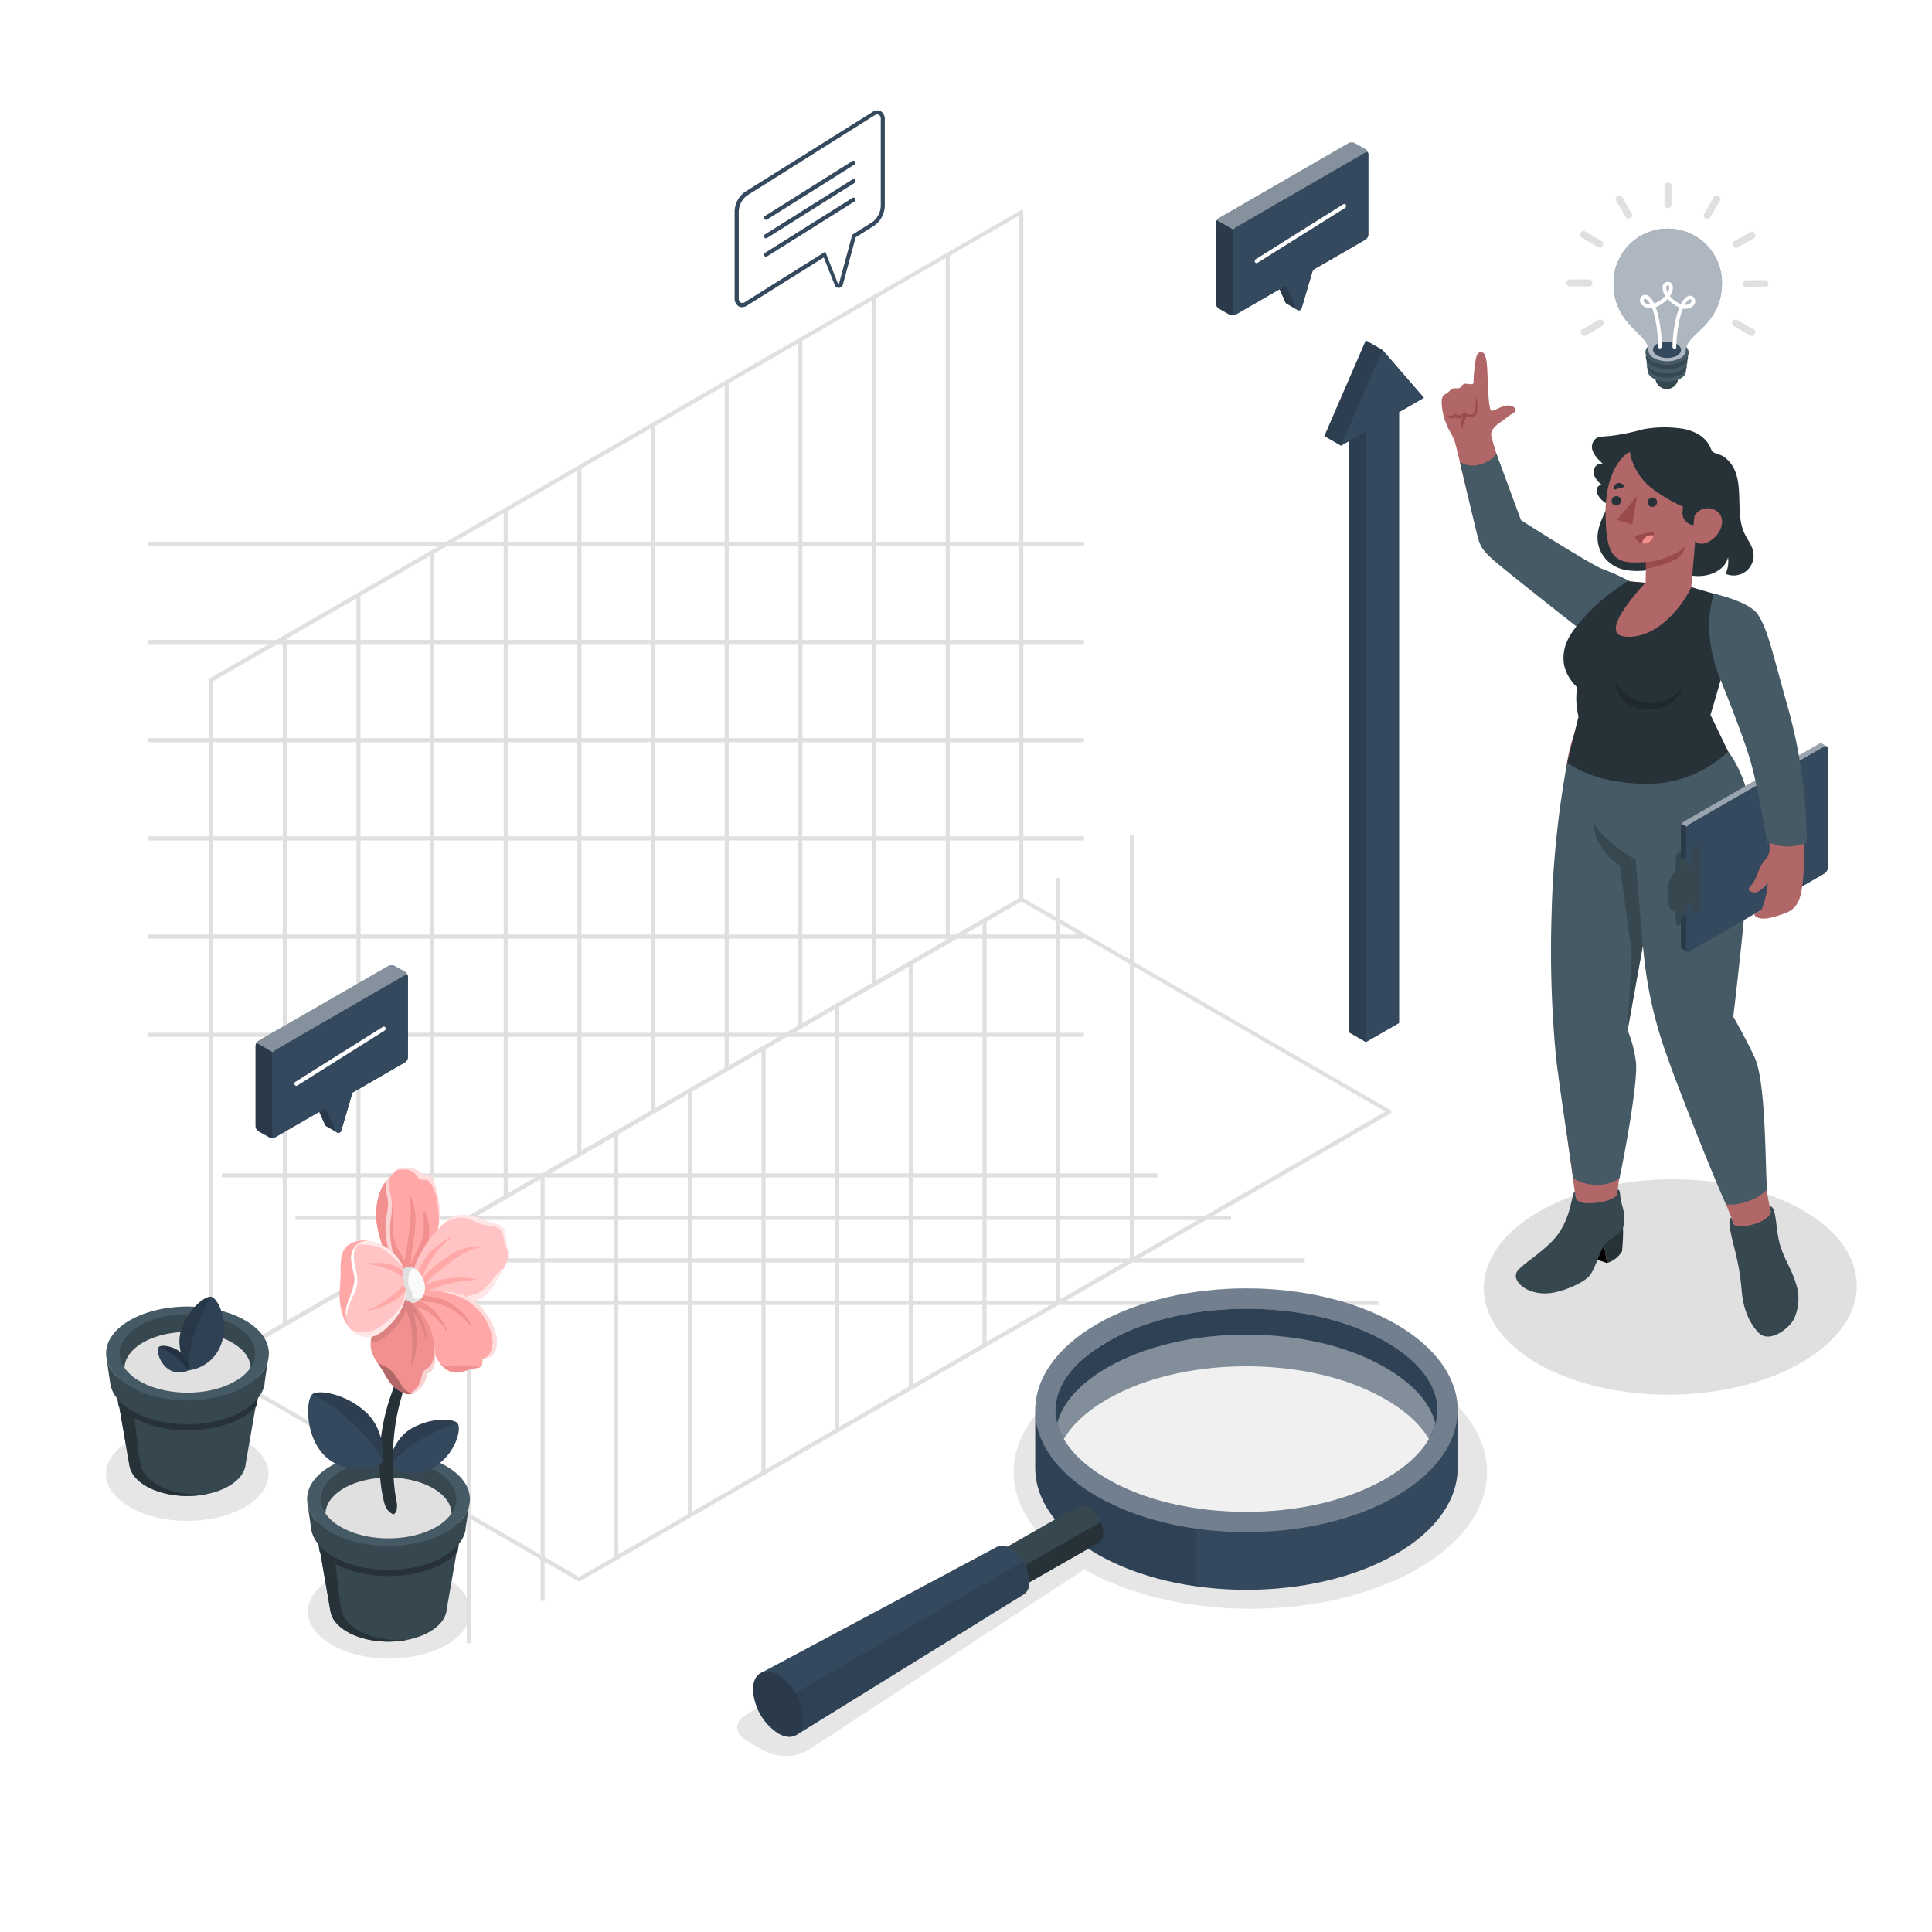 <svg class="animated" id="freepik_stories-growth-analytics" xmlns="http://www.w3.org/2000/svg" viewBox="0 0 500 500" version="1.1" xmlns:xlink="http://www.w3.org/1999/xlink" xmlns:svgjs="http://svgjs.com/svgjs"><style>svg#freepik_stories-growth-analytics:not(.animated) .animable {opacity: 0;}svg#freepik_stories-growth-analytics.animated #freepik--Grid--inject-243 {animation: 1s 1 forwards cubic-bezier(.36,-0.01,.5,1.38) zoomIn;animation-delay: 0s;}svg#freepik_stories-growth-analytics.animated #freepik--Charts--inject-243 {animation: 1s 1 forwards cubic-bezier(.36,-0.01,.5,1.38) slideUp;animation-delay: 0.5s;opacity: 0}svg#freepik_stories-growth-analytics.animated #freepik--Plants--inject-243 {animation: 1s 1 forwards cubic-bezier(.36,-0.01,.5,1.38) zoomIn;animation-delay: 0s;}svg#freepik_stories-growth-analytics.animated #freepik--speech-bubbles--inject-243 {animation: 1s 1 forwards cubic-bezier(.36,-0.01,.5,1.38) slideUp,1.5s Infinite  linear floating;animation-delay: 0s,1s;}svg#freepik_stories-growth-analytics.animated #freepik--light-bulb--inject-243 {animation: 1s 1 forwards cubic-bezier(.36,-0.01,.5,1.38) zoomIn,3s Infinite  linear heartbeat;animation-delay: 0s,1s;}            @keyframes zoomIn {                0% {                    opacity: 0;                    transform: scale(0.5);                }                100% {                    opacity: 1;                    transform: scale(1);                }            }                    @keyframes slideUp {                0% {                    opacity: 0;                    transform: translateY(30px);                }                100% {                    opacity: 1;                    transform: inherit;                }            }                    @keyframes floating {                0% {                    opacity: 1;                    transform: translateY(0px);                }                50% {                    transform: translateY(-10px);                }                100% {                    opacity: 1;                    transform: translateY(0px);                }            }                    @keyframes heartbeat {                0% {                    transform: scale(1);                }                10% {                    transform: scale(1.1);                }                30% {                    transform: scale(1);                }                40% {                    transform: scale(1);                }                50% {                    transform: scale(1.1);                }                60% {                    transform: scale(1);                }                100% {                    transform: scale(1);                }            }        .animator-hidden { display: none; }</style><g id="freepik--Floor--inject-243" class="animable animator-hidden" style="transform-origin: 249px 346.38px;"><ellipse id="freepik--floor--inject-243" cx="249" cy="346.38" rx="239.65" ry="137.31" style="fill: rgb(245, 245, 245); transform-origin: 249px 346.38px;" class="animable"></ellipse></g><g id="freepik--Shadows--inject-243" class="animable" style="transform-origin: 253.985px 379.816px;"><ellipse id="freepik--Shadow--inject-243" cx="48.46" cy="381.46" rx="21.03" ry="12.14" style="fill: rgb(230, 230, 230); transform-origin: 48.46px 381.46px;" class="animable"></ellipse><ellipse id="freepik--shadow--inject-243" cx="100.72" cy="417.08" rx="21.03" ry="12.14" style="fill: rgb(230, 230, 230); transform-origin: 100.72px 417.08px;" class="animable"></ellipse><path id="freepik--shadow--inject-243" d="M366.94,356c-23.93-13.82-62.72-13.82-86.65,0C260,367.67,256.93,385.54,271,399.13a10,10,0,0,0-2.28.93L193.17,443.7c-3.21,1.85-3.21,4.85,0,6.71l4.73,2.73a11.94,11.94,0,0,0,11.42-.32l70.4-46.07a7.61,7.61,0,0,0,.81-.64c23.94,13.68,62.56,13.64,86.41-.13S390.86,369.77,366.94,356Z" style="fill: rgb(230, 230, 230); transform-origin: 287.808px 400.037px;" class="animable"></path><path id="freepik--shadow--inject-243" d="M466.18,313c19,10.68,19.15,28.32.43,39.41s-49.28,11.41-68.25.73-19.16-28.32-.42-39.4S447.22,302.29,466.18,313Z" style="fill: rgb(224, 224, 224); transform-origin: 432.274px 333.068px;" class="animable"></path></g><g id="freepik--Grid--inject-243" class="animable" style="transform-origin: 207.094px 231.828px;"><g id="freepik--grid--inject-243" class="animable" style="transform-origin: 207.094px 231.828px;"><g id="el8znx8yvdkqh"><rect x="38.42" y="140.2" width="242.11" height="1.06" style="fill: rgb(224, 224, 224); transform-origin: 159.475px 140.73px; transform: rotate(-29.887deg);" class="animable" id="elm3fx0i18cn"></rect></g><g id="elv56qyct43a"><rect x="38.42" y="165.62" width="242.11" height="1.06" style="fill: rgb(224, 224, 224); transform-origin: 159.475px 166.15px; transform: rotate(-30.04deg);" class="animable" id="elpj9ll2vor6"></rect></g><g id="elgncolu9350e"><rect x="38.42" y="191.03" width="242.11" height="1.06" style="fill: rgb(224, 224, 224); transform-origin: 159.475px 191.56px; transform: rotate(-30.02deg);" class="animable" id="elw2pz1rk6gaf"></rect></g><g id="elu5n5m33e9q"><rect x="38.42" y="216.45" width="242.11" height="1.06" style="fill: rgb(224, 224, 224); transform-origin: 159.475px 216.98px; transform: rotate(-29.887deg);" class="animable" id="el0deqgrku5bcq"></rect></g><g id="el0kuazr8j5p2n"><rect x="38.42" y="241.86" width="242.11" height="1.06" style="fill: rgb(224, 224, 224); transform-origin: 159.475px 242.39px; transform: rotate(-30.02deg);" class="animable" id="el2rv1rh5txb8"></rect></g><g id="elu0dd0j116q"><rect x="38.42" y="267.28" width="242.11" height="1.06" style="fill: rgb(224, 224, 224); transform-origin: 159.475px 267.81px; transform: rotate(-30.02deg);" class="animable" id="el7hzcva4yp1o"></rect></g><rect x="73.18" y="164.93" width="1.06" height="177.9" style="fill: rgb(224, 224, 224); transform-origin: 73.71px 253.88px;" id="elp71uqmr3suo" class="animable"></rect><rect x="92.24" y="153.92" width="1.06" height="177.9" style="fill: rgb(224, 224, 224); transform-origin: 92.77px 242.87px;" id="elqk6wnw1qqy" class="animable"></rect><rect x="111.3" y="142.92" width="1.06" height="177.9" style="fill: rgb(224, 224, 224); transform-origin: 111.83px 231.87px;" id="elcyui2i44xzu" class="animable"></rect><rect x="130.36" y="131.91" width="1.06" height="177.9" style="fill: rgb(224, 224, 224); transform-origin: 130.89px 220.86px;" id="eleb5vbyuuele" class="animable"></rect><rect x="149.42" y="120.91" width="1.06" height="177.9" style="fill: rgb(224, 224, 224); transform-origin: 149.95px 209.86px;" id="el3to9gvz4erl" class="animable"></rect><rect x="168.48" y="109.9" width="1.06" height="177.9" style="fill: rgb(224, 224, 224); transform-origin: 169.01px 198.85px;" id="elxiwhvkfnuhs" class="animable"></rect><rect x="187.54" y="98.9" width="1.06" height="177.9" style="fill: rgb(224, 224, 224); transform-origin: 188.07px 187.85px;" id="el0w687umzs6w8" class="animable"></rect><rect x="206.6" y="87.89" width="1.06" height="177.9" style="fill: rgb(224, 224, 224); transform-origin: 207.13px 176.84px;" id="elohetn0nyzwd" class="animable"></rect><rect x="225.67" y="76.89" width="1.06" height="177.9" style="fill: rgb(224, 224, 224); transform-origin: 226.2px 165.84px;" id="elbdslehbgfqq" class="animable"></rect><rect x="244.73" y="65.88" width="1.06" height="177.9" style="fill: rgb(224, 224, 224); transform-origin: 245.26px 154.83px;" id="elv0qas7o4f2" class="animable"></rect><path d="M54.64,354.28a.59.59,0,0,1-.26-.07.55.55,0,0,1-.27-.46V175.93a.55.55,0,0,1,.27-.46l209.67-121a.51.51,0,0,1,.53,0,.53.53,0,0,1,.26.46V232.69a.53.53,0,0,1-.26.46L54.91,354.21A.64.64,0,0,1,54.64,354.28Zm.53-178V352.83L263.79,232.39V55.79Z" style="fill: rgb(224, 224, 224); transform-origin: 159.475px 204.338px;" id="elnymzkmkepue" class="animable"></path><g id="elbwdmee3776o"><rect x="57.42" y="303.66" width="242.11" height="1.06" style="fill: rgb(224, 224, 224); transform-origin: 178.475px 304.19px; transform: rotate(-30.02deg);" class="animable" id="elk5kj4ans1q"></rect></g><g id="el44f6qahgl2a"><rect x="76.48" y="314.66" width="242.11" height="1.06" style="fill: rgb(224, 224, 224); transform-origin: 197.535px 315.19px; transform: rotate(-30.02deg);" class="animable" id="elv6sywzyunwc"></rect></g><g id="elbu2mmjskto"><rect x="95.54" y="325.67" width="242.11" height="1.06" style="fill: rgb(224, 224, 224); transform-origin: 216.595px 326.2px; transform: rotate(-30.02deg);" class="animable" id="elc2vt35dxa1"></rect></g><g id="el90pkg1bbibt"><rect x="114.6" y="336.67" width="242.11" height="1.06" style="fill: rgb(224, 224, 224); transform-origin: 235.655px 337.2px; transform: rotate(-30.02deg);" class="animable" id="elxa764bv0kmo"></rect></g><g id="el6ec951ekhne"><rect x="120.83" y="315.23" width="1.06" height="110.05" style="fill: rgb(224, 224, 224); transform-origin: 121.36px 370.255px; transform: rotate(-60deg);" class="animable" id="el9juhlu656ib"></rect></g><g id="elvcda8mua5t"><rect x="139.89" y="304.23" width="1.06" height="110.05" style="fill: rgb(224, 224, 224); transform-origin: 140.42px 359.255px; transform: rotate(-60deg);" class="animable" id="el5t28hvsodao"></rect></g><g id="elw3hadciveia"><rect x="158.95" y="293.22" width="1.06" height="110.05" style="fill: rgb(224, 224, 224); transform-origin: 159.48px 348.245px; transform: rotate(-60deg);" class="animable" id="ellsil4y8pqan"></rect></g><g id="elhn5ww65phbb"><rect x="178.01" y="282.22" width="1.06" height="110.05" style="fill: rgb(224, 224, 224); transform-origin: 178.54px 337.245px; transform: rotate(-60deg);" class="animable" id="el62mv3r8jc03"></rect></g><g id="elucbncaw525q"><rect x="197.07" y="271.21" width="1.06" height="110.05" style="fill: rgb(224, 224, 224); transform-origin: 197.6px 326.235px; transform: rotate(-60deg);" class="animable" id="elsow7b58qryo"></rect></g><g id="el1frjlb6umvf"><rect x="216.13" y="260.21" width="1.06" height="110.05" style="fill: rgb(224, 224, 224); transform-origin: 216.66px 315.235px; transform: rotate(-60deg);" class="animable" id="elyg44iy0mbt"></rect></g><g id="elo0jt13s1hf"><rect x="235.2" y="249.2" width="1.06" height="110.05" style="fill: rgb(224, 224, 224); transform-origin: 235.73px 304.225px; transform: rotate(-60deg);" class="animable" id="elue1jywqjph"></rect></g><g id="el5szdl09w8d6"><rect x="254.26" y="238.2" width="1.06" height="110.05" style="fill: rgb(224, 224, 224); transform-origin: 254.79px 293.225px; transform: rotate(-60deg);" class="animable" id="elxji4ldylxk"></rect></g><g id="elxl7qmnln7jp"><rect x="273.32" y="227.19" width="1.06" height="110.05" style="fill: rgb(224, 224, 224); transform-origin: 273.85px 282.215px; transform: rotate(-60deg);" class="animable" id="elj4es0a29dn9"></rect></g><g id="el7c6x61d1src"><rect x="292.38" y="216.19" width="1.06" height="110.05" style="fill: rgb(224, 224, 224); transform-origin: 292.91px 271.215px; transform: rotate(-60deg);" class="animable" id="elzn7ttx19h3h"></rect></g><path d="M149.88,409.26a.48.48,0,0,1-.26-.07l-95.24-55a.53.53,0,0,1,0-.92l209.67-121a.51.51,0,0,1,.53,0l95.24,55a.54.54,0,0,1,0,.92L150.15,409.19A.54.54,0,0,1,149.88,409.26ZM55.7,353.75l94.18,54.37L358.5,287.68,264.32,233.3Z" style="fill: rgb(224, 224, 224); transform-origin: 207.095px 320.728px;" id="elex3i88et394" class="animable"></path></g></g><g id="freepik--Charts--inject-243" class="animable animator-active" style="transform-origin: 209.175px 242.865px;"><g id="freepik--charts--inject-243" class="animable" style="transform-origin: 164.48px 163.643px;"><path d="M107,181.59c0,11.5-6.53,24.86-14.58,29.85s-14.57-.31-14.57-11.81,6.53-24.86,14.57-29.84v22.07l13.87-16.26A23.49,23.49,0,0,1,107,181.59Z" style="fill: rgb(69, 90, 100); transform-origin: 92.426px 191.554px;" id="eltjqy7yi9ljn" class="animable"></path><path d="M107.59,172.39c-1.9-7.18-7.39-9.82-13.87-5.81v22.07Z" style="fill: #34495E; transform-origin: 100.655px 176.677px;" id="elymlr23091ra" class="animable"></path><path d="M140.32,163.58l8.57,11.55a27.71,27.71,0,0,1-8.57,9.27c-8,5-14.57-.3-14.57-11.8s6.52-24.86,14.57-29.85Z" style="fill: rgb(69, 90, 100); transform-origin: 137.32px 164.517px;" id="elfyhdlraezj9" class="animable"></path><path d="M151.1,174.23a41.59,41.59,0,0,0,6-20.56c0-11.51-6.53-16.79-14.57-11.81v20.82Z" style="fill: #34495E; transform-origin: 149.815px 157.107px;" id="elkn4f26bsttb" class="animable"></path><path d="M234.08,88V108.8L220.21,111C222.11,101.42,227.6,92,234.08,88Z" style="fill: rgb(69, 90, 100); transform-origin: 227.145px 99.5px;" id="el6n0rxzxi7mh" class="animable"></path><path d="M222.67,113.34a35.3,35.3,0,0,0-.71,6.87c0,11.5,6.53,16.79,14.58,11.81s14.57-18.34,14.57-29.84-6.53-16.79-14.57-11.81V111.2Z" style="fill: #34495E; transform-origin: 236.535px 111.195px;" id="elc174edbg6j" class="animable"></path><path d="M187.91,114.25v20.83l-8.56,22.15c-3.64-1.53-6-6.21-6-13.14C173.34,132.6,179.86,119.23,187.91,114.25Z" style="fill: rgb(69, 90, 100); transform-origin: 180.63px 135.74px;" id="eldeevdwzpigd" class="animable"></path><path d="M181.69,157.89c2.4,1,5.36.66,8.56-1.32,8.05-5,14.58-18.34,14.58-29.84s-6.53-16.79-14.58-11.81v20.82Z" style="fill: #34495E; transform-origin: 193.26px 135.741px;" id="elcquwl7s5fcg" class="animable"></path><path d="M83.58,239.11V232.3a.54.54,0,0,1,.25-.43L101,221.81c.14-.08.25,0,.25.14v6.8a.56.56,0,0,1-.25.44L83.83,239.25C83.69,239.33,83.58,239.27,83.58,239.11Z" style="fill: #34495E; transform-origin: 92.415px 230.532px;" id="elj6zwczn3jhb" class="animable"></path><path d="M131.32,211.68v-6.8a.56.56,0,0,1,.25-.44l17.21-10.06c.14-.08.25,0,.25.15v6.8a.56.56,0,0,1-.25.44l-17.21,10.06C131.43,211.91,131.32,211.84,131.32,211.68Z" style="fill: #34495E; transform-origin: 140.175px 203.106px;" id="elksx2keapkc" class="animable"></path><path d="M179.06,184.26v-6.8a.56.56,0,0,1,.25-.44L196.52,167c.14-.08.25,0,.25.15v6.8a.54.54,0,0,1-.25.43l-17.21,10.07C179.17,184.49,179.06,184.42,179.06,184.26Z" style="fill: #34495E; transform-origin: 187.915px 175.715px;" id="eluwxajl0zhls" class="animable"></path><path d="M226.8,156.84V150a.54.54,0,0,1,.25-.44l17.21-10.06c.14-.08.25,0,.25.14v6.8a.54.54,0,0,1-.25.44L227.05,157C226.91,157.06,226.8,157,226.8,156.84Z" style="fill: #34495E; transform-origin: 235.655px 148.246px;" id="elbkabinsrveq" class="animable"></path></g><g id="freepik--Graph--inject-243" class="animable" style="transform-origin: 196.167px 239.457px;"><polygon points="298.08 126.27 279.02 159.04 259.96 215.25 240.9 204.82 221.83 257.26 202.77 246.83 183.71 258.25 164.65 284.65 145.59 283.27 126.53 322.4 107.47 321.32 88.41 347.83 88.41 373.24 92.7 375.72 302.37 254.64 302.37 128.75 298.08 126.27" style="fill: rgb(38, 50, 56); transform-origin: 195.39px 250.995px;" id="elhq526joimdo" class="animable"></polygon><polygon points="92.7 350.31 111.76 323.8 130.82 324.88 149.88 285.75 168.94 287.13 188 260.73 207.07 249.31 226.13 259.74 245.19 207.3 264.25 217.73 283.31 161.52 302.37 128.75 302.37 254.64 92.7 375.72 92.7 350.31" style="fill: rgb(69, 90, 100); transform-origin: 197.535px 252.235px;" id="el8bqyki07qj5" class="animable"></polygon><polygon points="88.41 347.83 92.7 350.31 111.76 323.8 107.47 321.32 88.41 347.83" style="fill: rgb(55, 71, 79); transform-origin: 100.085px 335.815px;" id="elw7lwrad3nvg" class="animable"></polygon><polygon points="145.59 283.27 149.88 285.75 130.82 324.88 126.53 322.4 145.59 283.27" style="fill: rgb(55, 71, 79); transform-origin: 138.205px 304.075px;" id="els9aam37gpho" class="animable"></polygon><polygon points="164.65 284.65 168.94 287.13 188 260.73 183.71 258.25 164.65 284.65" style="fill: rgb(55, 71, 79); transform-origin: 176.325px 272.69px;" id="elp6a29ba40m" class="animable"></polygon><polygon points="240.9 204.82 245.19 207.3 226.13 259.74 221.83 257.26 240.9 204.82" style="fill: rgb(55, 71, 79); transform-origin: 233.51px 232.28px;" id="elx6nzznz0ewm" class="animable"></polygon><polygon points="279.02 159.04 283.31 161.52 264.25 217.73 259.96 215.25 279.02 159.04" style="fill: rgb(55, 71, 79); transform-origin: 271.635px 188.385px;" id="elaxnc0u72jt" class="animable"></polygon><path d="M282.21,136.44a.43.43,0,0,1-.37-.68l16.29-24.58a.44.44,0,0,1,.73.49l-16.29,24.58A.44.44,0,0,1,282.21,136.44Z" style="fill: rgb(69, 90, 100); transform-origin: 290.342px 123.72px;" id="elj58h3zvzh2h" class="animable"></path><path d="M262.39,192.26a.35.35,0,0,1-.14,0,.44.44,0,0,1-.28-.56l16.3-48a.44.44,0,0,1,.56-.28.44.44,0,0,1,.27.56L262.81,192A.45.45,0,0,1,262.39,192.26Z" style="fill: rgb(69, 90, 100); transform-origin: 270.536px 167.832px;" id="el9r2m9ujvzkw" class="animable"></path><path d="M258.85,195.16a.42.42,0,0,1-.21-.06l-13.25-7.24a.43.43,0,0,1-.17-.59.44.44,0,0,1,.6-.18l13.25,7.24a.44.44,0,0,1,.17.6A.45.45,0,0,1,258.85,195.16Z" style="fill: rgb(69, 90, 100); transform-origin: 252.23px 191.098px;" id="elqk756vrxcih" class="animable"></path><path d="M225.87,235.12a.4.4,0,0,1-.15,0,.44.44,0,0,1-.27-.56l16.11-44.32a.45.45,0,0,1,.57-.27.44.44,0,0,1,.26.57l-16.11,44.32A.43.43,0,0,1,225.87,235.12Z" style="fill: rgb(69, 90, 100); transform-origin: 233.922px 212.536px;" id="el7azt6nnp474" class="animable"></path><path d="M222.24,238A.54.54,0,0,1,222,238l-14.75-8.08a.44.44,0,0,1,.43-.77l14.75,8.07a.44.44,0,0,1,.17.6A.43.43,0,0,1,222.24,238Z" style="fill: rgb(69, 90, 100); transform-origin: 214.84px 233.554px;" id="el2zdp2xmi4ln" class="animable"></path><path d="M189.08,238.48a.42.42,0,0,1-.37-.21.44.44,0,0,1,.15-.61l13.42-8a.44.44,0,0,1,.45.76l-13.42,8A.46.46,0,0,1,189.08,238.48Z" style="fill: rgb(69, 90, 100); transform-origin: 195.795px 234.039px;" id="ell2mu99ogdss" class="animable"></path><path d="M169.69,263.13a.45.45,0,0,1-.36-.7l14.31-19.82a.44.44,0,0,1,.72.52l-14.31,19.81A.42.42,0,0,1,169.69,263.13Z" style="fill: rgb(69, 90, 100); transform-origin: 176.849px 252.778px;" id="elsb6f7wn4ans" class="animable"></path><path d="M164.6,266.38h0l-13.88-1a.44.44,0,0,1-.41-.47.43.43,0,0,1,.47-.41l13.88,1a.44.44,0,0,1,.41.47A.45.45,0,0,1,164.6,266.38Z" style="fill: rgb(69, 90, 100); transform-origin: 157.69px 265.439px;" id="elqpvmzdgi9d" class="animable"></path><path d="M131.05,300.28a.45.45,0,0,1-.19,0,.43.43,0,0,1-.2-.59l15.15-31.11a.45.45,0,0,1,.59-.2.44.44,0,0,1,.2.59L131.45,300A.44.44,0,0,1,131.05,300.28Z" style="fill: rgb(69, 90, 100); transform-origin: 138.628px 284.314px;" id="elb45mkar2jcq" class="animable"></path><path d="M126.48,304.17h0l-13.9-.79a.44.44,0,0,1,0-.88l13.9.79a.44.44,0,0,1,0,.88Z" style="fill: rgb(69, 90, 100); transform-origin: 119.53px 303.335px;" id="elfdazi54ff5u" class="animable"></path><path d="M91,329.75a.43.43,0,0,1-.26-.09.44.44,0,0,1-.1-.61l16.65-23.16a.46.46,0,0,1,.62-.1.45.45,0,0,1,.1.62L91.32,329.56A.45.45,0,0,1,91,329.75Z" style="fill: rgb(69, 90, 100); transform-origin: 99.325px 317.731px;" id="elm9r5hs3s9g" class="animable"></path><path d="M108.9,307.35a1.85,1.85,0,0,1-1-.25,2.94,2.94,0,0,1-1.2-2.67,7.14,7.14,0,0,1,3-5.78,2.24,2.24,0,0,1,2.3-.15,2.93,2.93,0,0,1,1.19,2.67,7.15,7.15,0,0,1-3.05,5.78A2.64,2.64,0,0,1,108.9,307.35Zm2.25-8.22a2,2,0,0,0-.91.28,6.31,6.31,0,0,0-2.6,5,2.12,2.12,0,0,0,.75,1.91,1.44,1.44,0,0,0,1.41-.15,6.29,6.29,0,0,0,2.61-5,2.1,2.1,0,0,0-.76-1.91A1,1,0,0,0,111.15,299.13Z" style="fill: rgb(69, 90, 100); transform-origin: 109.946px 302.801px;" id="eldezfq5rtjcr" class="animable"></path><path d="M147,269.42a1.85,1.85,0,0,1-1-.25,2.93,2.93,0,0,1-1.19-2.67,7.17,7.17,0,0,1,3.05-5.79,2.27,2.27,0,0,1,2.29-.15,3,3,0,0,1,1.2,2.67,7.17,7.17,0,0,1-3,5.79A2.68,2.68,0,0,1,147,269.42Zm2.25-8.22a1.8,1.8,0,0,0-.9.28,6.29,6.29,0,0,0-2.61,5,2.11,2.11,0,0,0,.76,1.91,1.44,1.44,0,0,0,1.41-.15,6.33,6.33,0,0,0,2.6-5,2.11,2.11,0,0,0-.75-1.9A1,1,0,0,0,149.27,261.2Z" style="fill: rgb(69, 90, 100); transform-origin: 148.078px 264.87px;" id="el6s0oh71c8hj" class="animable"></path><path d="M128,308.23A1.85,1.85,0,0,1,127,308a2.94,2.94,0,0,1-1.2-2.67,7.15,7.15,0,0,1,3.05-5.78,2.24,2.24,0,0,1,2.3-.15,2.93,2.93,0,0,1,1.19,2.67,7.14,7.14,0,0,1-3,5.78A2.68,2.68,0,0,1,128,308.23Zm2.25-8.22a1.87,1.87,0,0,0-.9.28,6.29,6.29,0,0,0-2.61,5,2.12,2.12,0,0,0,.75,1.91,1.44,1.44,0,0,0,1.41-.15,6.29,6.29,0,0,0,2.61-5,2.12,2.12,0,0,0-.75-1.91A1.07,1.07,0,0,0,130.21,300Z" style="fill: rgb(69, 90, 100); transform-origin: 129.071px 303.692px;" id="elv6rdidcupg" class="animable"></path><path d="M166.08,270.45a1.85,1.85,0,0,1-1-.25,2.93,2.93,0,0,1-1.19-2.67,7.14,7.14,0,0,1,3.05-5.78,2.22,2.22,0,0,1,2.29-.15,2.94,2.94,0,0,1,1.2,2.67,7.15,7.15,0,0,1-3,5.78A2.68,2.68,0,0,1,166.08,270.45Zm2.25-8.22a1.91,1.91,0,0,0-.9.28,6.29,6.29,0,0,0-2.61,5,2.1,2.1,0,0,0,.76,1.91,1.42,1.42,0,0,0,1.41-.15,6.31,6.31,0,0,0,2.6-5,2.12,2.12,0,0,0-.75-1.91A1.07,1.07,0,0,0,168.33,262.23Z" style="fill: rgb(69, 90, 100); transform-origin: 167.159px 265.901px;" id="el65kh87w4zk7" class="animable"></path><path d="M185.14,243.86a1.84,1.84,0,0,1-.94-.25,2.92,2.92,0,0,1-1.2-2.67,7.15,7.15,0,0,1,3.05-5.78,2.22,2.22,0,0,1,2.29-.15,2.94,2.94,0,0,1,1.2,2.67,7.14,7.14,0,0,1-3,5.78A2.68,2.68,0,0,1,185.14,243.86Zm2.25-8.22a1.91,1.91,0,0,0-.9.28,6.29,6.29,0,0,0-2.61,5,2.13,2.13,0,0,0,.76,1.91,1.44,1.44,0,0,0,1.41-.15,6.29,6.29,0,0,0,2.61-5,2.13,2.13,0,0,0-.76-1.91A1.07,1.07,0,0,0,187.39,235.64Z" style="fill: rgb(69, 90, 100); transform-origin: 186.269px 239.311px;" id="elt3yr32gyg3" class="animable"></path><path d="M204.2,232.86a1.84,1.84,0,0,1-.94-.25,2.94,2.94,0,0,1-1.2-2.67,7.17,7.17,0,0,1,3.05-5.79,2.24,2.24,0,0,1,2.29-.15,3,3,0,0,1,1.2,2.67,7.17,7.17,0,0,1-3,5.79A2.68,2.68,0,0,1,204.2,232.86Zm2.25-8.23a1.81,1.81,0,0,0-.9.29,6.29,6.29,0,0,0-2.61,5,2.11,2.11,0,0,0,.76,1.9,1.41,1.41,0,0,0,1.41-.14,6.31,6.31,0,0,0,2.61-5,2.11,2.11,0,0,0-.76-1.9A1,1,0,0,0,206.45,224.63Z" style="fill: rgb(69, 90, 100); transform-origin: 205.329px 228.307px;" id="elhq96ocxkepd" class="animable"></path><path d="M223.27,243.29a1.85,1.85,0,0,1-1-.25,2.94,2.94,0,0,1-1.2-2.67,7.14,7.14,0,0,1,3-5.78,2.22,2.22,0,0,1,2.29-.15,2.94,2.94,0,0,1,1.2,2.67,7.15,7.15,0,0,1-3,5.78A2.67,2.67,0,0,1,223.27,243.29Zm2.24-8.22a1.91,1.91,0,0,0-.9.28,6.42,6.42,0,0,0-2.61,5,2.13,2.13,0,0,0,.76,1.91,1.44,1.44,0,0,0,1.41-.15,6.29,6.29,0,0,0,2.61-5,2.13,2.13,0,0,0-.76-1.91A1,1,0,0,0,225.51,235.07Z" style="fill: rgb(69, 90, 100); transform-origin: 224.315px 238.741px;" id="elezi3z82mmje" class="animable"></path><path d="M242.33,190.85a1.85,1.85,0,0,1-1-.25,2.94,2.94,0,0,1-1.2-2.67,7.17,7.17,0,0,1,3-5.79,2.24,2.24,0,0,1,2.29-.14,2.92,2.92,0,0,1,1.2,2.66,7.17,7.17,0,0,1-3.05,5.79A2.67,2.67,0,0,1,242.33,190.85Zm2.24-8.22a1.84,1.84,0,0,0-.9.28,6.29,6.29,0,0,0-2.61,5,2.14,2.14,0,0,0,.76,1.91,1.44,1.44,0,0,0,1.41-.15,6.31,6.31,0,0,0,2.61-5,2.12,2.12,0,0,0-.76-1.9A.93.93,0,0,0,244.57,182.63Z" style="fill: rgb(69, 90, 100); transform-origin: 243.375px 186.301px;" id="elpruq74dlt19" class="animable"></path><path d="M259.88,200.45a2,2,0,0,1-.95-.25,2.94,2.94,0,0,1-1.19-2.67,7.17,7.17,0,0,1,3.05-5.79,2.22,2.22,0,0,1,2.29-.15,2.94,2.94,0,0,1,1.2,2.67,7.17,7.17,0,0,1-3,5.79A2.78,2.78,0,0,1,259.88,200.45Zm2.25-8.23a1.91,1.91,0,0,0-.9.28,6.31,6.31,0,0,0-2.61,5,2.11,2.11,0,0,0,.76,1.9,1.42,1.42,0,0,0,1.41-.15,6.29,6.29,0,0,0,2.61-5,2.14,2.14,0,0,0-.76-1.91A1.07,1.07,0,0,0,262.13,192.22Z" style="fill: rgb(69, 90, 100); transform-origin: 261.01px 195.896px;" id="el9do13p4t7mk" class="animable"></path><path d="M278.94,144.23A1.84,1.84,0,0,1,278,144a2.94,2.94,0,0,1-1.2-2.67,7.15,7.15,0,0,1,3.05-5.78,2.22,2.22,0,0,1,2.29-.15,2.94,2.94,0,0,1,1.2,2.67,7.14,7.14,0,0,1-3,5.78A2.68,2.68,0,0,1,278.94,144.23Zm2.25-8.22a1.91,1.91,0,0,0-.9.28,6.29,6.29,0,0,0-2.61,5,2.13,2.13,0,0,0,.76,1.91,1.41,1.41,0,0,0,1.41-.15,6.42,6.42,0,0,0,2.61-5,2.13,2.13,0,0,0-.76-1.91A1,1,0,0,0,281.19,136Z" style="fill: rgb(69, 90, 100); transform-origin: 280.07px 139.691px;" id="elphrdytyutjc" class="animable"></path><path d="M299.51,112.3a2,2,0,0,1-.95-.25,2.94,2.94,0,0,1-1.2-2.67,7.17,7.17,0,0,1,3.05-5.79,2.26,2.26,0,0,1,2.3-.15,2.94,2.94,0,0,1,1.2,2.67,7.17,7.17,0,0,1-3.05,5.79A2.78,2.78,0,0,1,299.51,112.3Zm2.25-8.23a1.87,1.87,0,0,0-.9.28,6.32,6.32,0,0,0-2.61,5,2.1,2.1,0,0,0,.75,1.9,1.43,1.43,0,0,0,1.41-.14,6.32,6.32,0,0,0,2.61-5,2.1,2.1,0,0,0-.75-1.9A1,1,0,0,0,301.76,104.07Z" style="fill: rgb(69, 90, 100); transform-origin: 300.635px 107.747px;" id="elhv7cao7g9im" class="animable"></path></g><g id="freepik--graph--inject-243" class="animable" style="transform-origin: 233.293px 247.446px;"><path d="M319.14,134.75a.46.46,0,0,1-.2-.05.44.44,0,0,1-.19-.6l15.06-28.77a.44.44,0,0,1,.59-.19.44.44,0,0,1,.19.6l-15.06,28.77A.44.44,0,0,1,319.14,134.75Z" style="fill: #34495E; transform-origin: 326.67px 119.921px;" id="el2pjjcm80amz" class="animable"></path><path d="M299.34,196.3a.32.32,0,0,1-.13,0,.44.44,0,0,1-.29-.55l16.53-53.63a.45.45,0,0,1,.56-.29.44.44,0,0,1,.29.55L299.76,196A.43.43,0,0,1,299.34,196.3Z" style="fill: #34495E; transform-origin: 307.61px 169.058px;" id="el45840jv4ax4" class="animable"></path><path d="M296.08,198.89a.46.46,0,0,1-.27-.09l-15.06-11.38a.44.44,0,0,1,.53-.71l15.06,11.39a.44.44,0,0,1,.09.62A.46.46,0,0,1,296.08,198.89Z" style="fill: #34495E; transform-origin: 288.547px 192.757px;" id="elpdlj6eid9k" class="animable"></path><path d="M261.44,234.21l-.15,0a.45.45,0,0,1-.27-.57l16.1-44.16a.44.44,0,0,1,.83.31l-16.1,44.15A.43.43,0,0,1,261.44,234.21Z" style="fill: #34495E; transform-origin: 269.487px 211.701px;" id="elzp56eb5ztzk" class="animable"></path><path d="M257.56,237.67l-.11,0L243.18,234a.46.46,0,0,1-.32-.54.44.44,0,0,1,.54-.32l14.27,3.64a.44.44,0,0,1,.32.53A.45.45,0,0,1,257.56,237.67Z" style="fill: #34495E; transform-origin: 250.426px 235.398px;" id="elhor6sy7vvx6" class="animable"></path><path d="M223.39,283.82l-.15,0a.44.44,0,0,1-.27-.56l16.09-46.33a.45.45,0,0,1,.57-.27.44.44,0,0,1,.27.56l-16.1,46.33A.44.44,0,0,1,223.39,283.82Z" style="fill: #34495E; transform-origin: 231.435px 260.228px;" id="eljdbmwkh7u48" class="animable"></path><path d="M219.78,286.46a.48.48,0,0,1-.29-.11l-15.2-13.56a.44.44,0,1,1,.58-.66l15.21,13.56a.43.43,0,0,1,0,.62A.41.41,0,0,1,219.78,286.46Z" style="fill: #34495E; transform-origin: 212.167px 279.232px;" id="ele6erldx9mw4" class="animable"></path><path d="M200.3,270.66h-.11L186,267a.44.44,0,1,1,.21-.85l14.16,3.6a.44.44,0,0,1-.11.87Z" style="fill: #34495E; transform-origin: 193.17px 268.392px;" id="elpph2nw1yuq" class="animable"></path><path d="M166.41,307.13a.38.38,0,0,1-.17,0,.43.43,0,0,1-.23-.57l15.56-36.61a.44.44,0,1,1,.81.34l-15.56,36.61A.43.43,0,0,1,166.41,307.13Z" style="fill: #34495E; transform-origin: 174.2px 288.398px;" id="elpsswqj5rg9r" class="animable"></path><path d="M148.27,313.5a.44.44,0,0,1-.43-.39.42.42,0,0,1,.37-.49l13.66-1.85a.44.44,0,0,1,.12.87l-13.66,1.85Z" style="fill: #34495E; transform-origin: 155.088px 312.134px;" id="eliqujcjyxdxg" class="animable"></path><path d="M126.53,350.28a.54.54,0,0,1-.21,0,.44.44,0,0,1-.18-.6L143.2,317a.44.44,0,1,1,.78.4L126.92,350A.44.44,0,0,1,126.53,350.28Z" style="fill: #34495E; transform-origin: 135.067px 333.508px;" id="elt6gia6pt7z" class="animable"></path><path d="M144.46,318a1.84,1.84,0,0,1-.94-.25,2.94,2.94,0,0,1-1.2-2.67,7.14,7.14,0,0,1,3.05-5.78,2.22,2.22,0,0,1,2.29-.15,2.94,2.94,0,0,1,1.2,2.67,7.15,7.15,0,0,1-3.05,5.78A2.68,2.68,0,0,1,144.46,318Zm2.25-8.22a1.91,1.91,0,0,0-.9.28,6.29,6.29,0,0,0-2.61,5A2.13,2.13,0,0,0,144,317a1.44,1.44,0,0,0,1.41-.15,6.29,6.29,0,0,0,2.61-5,2.13,2.13,0,0,0-.76-1.91A1,1,0,0,0,146.71,309.75Z" style="fill: #34495E; transform-origin: 145.59px 313.451px;" id="eldrq3ndwq4mn" class="animable"></path><path d="M182.59,270.67a1.85,1.85,0,0,1-1-.25,2.94,2.94,0,0,1-1.2-2.67,7.17,7.17,0,0,1,3.05-5.79,2.27,2.27,0,0,1,2.29-.15,2.93,2.93,0,0,1,1.2,2.67,7.17,7.17,0,0,1-3,5.79A2.67,2.67,0,0,1,182.59,270.67Zm2.24-8.23a1.84,1.84,0,0,0-.9.29,6.29,6.29,0,0,0-2.61,5,2.14,2.14,0,0,0,.76,1.91,1.44,1.44,0,0,0,1.41-.15,6.31,6.31,0,0,0,2.61-5,2.11,2.11,0,0,0-.76-1.9A.94.94,0,0,0,184.83,262.44Z" style="fill: #34495E; transform-origin: 183.66px 266.12px;" id="el3abl3l05dki" class="animable"></path><path d="M163.53,315.19a1.85,1.85,0,0,1-.95-.25,2.94,2.94,0,0,1-1.2-2.67,7.17,7.17,0,0,1,3.05-5.79,2.24,2.24,0,0,1,2.29-.15,3,3,0,0,1,1.2,2.67,7.17,7.17,0,0,1-3,5.79A2.67,2.67,0,0,1,163.53,315.19Zm2.24-8.23a1.81,1.81,0,0,0-.9.29,6.39,6.39,0,0,0-2.61,5,2.14,2.14,0,0,0,.76,1.91,1.44,1.44,0,0,0,1.41-.15,6.42,6.42,0,0,0,2.61-5,2.11,2.11,0,0,0-.76-1.9A1,1,0,0,0,165.77,307Z" style="fill: #34495E; transform-origin: 164.649px 310.637px;" id="elmxsw7d16yz8" class="animable"></path><path d="M201.65,275.18a1.85,1.85,0,0,1-1-.25,2.94,2.94,0,0,1-1.2-2.67,7.17,7.17,0,0,1,3.05-5.79,2.24,2.24,0,0,1,2.29-.15A2.92,2.92,0,0,1,206,269a7.17,7.17,0,0,1-3,5.79A2.75,2.75,0,0,1,201.65,275.18ZM203.9,267a2,2,0,0,0-.91.28,6.41,6.41,0,0,0-2.6,5,2.1,2.1,0,0,0,.75,1.9,1.44,1.44,0,0,0,1.41-.14,6.32,6.32,0,0,0,2.61-5,2.08,2.08,0,0,0-.76-1.9A.93.93,0,0,0,203.9,267Z" style="fill: #34495E; transform-origin: 202.726px 270.628px;" id="elyfcpyb28tma" class="animable"></path><path d="M220.71,292a1.85,1.85,0,0,1-1-.25,2.94,2.94,0,0,1-1.2-2.67,7.17,7.17,0,0,1,3.05-5.79,2.26,2.26,0,0,1,2.3-.15,2.94,2.94,0,0,1,1.19,2.67,7.17,7.17,0,0,1-3,5.79A2.64,2.64,0,0,1,220.71,292Zm2.25-8.22a1.84,1.84,0,0,0-.91.28,6.38,6.38,0,0,0-2.6,5,2.13,2.13,0,0,0,.75,1.91,1.44,1.44,0,0,0,1.41-.15,6.31,6.31,0,0,0,2.61-5,2.09,2.09,0,0,0-.76-1.9A.91.91,0,0,0,223,283.76Z" style="fill: #34495E; transform-origin: 221.78px 287.448px;" id="elaznvklybcpb" class="animable"></path><path d="M239.77,237.53a1.85,1.85,0,0,1-1-.25,2.94,2.94,0,0,1-1.2-2.67,7.14,7.14,0,0,1,3-5.78,2.24,2.24,0,0,1,2.3-.15,2.94,2.94,0,0,1,1.2,2.67,7.15,7.15,0,0,1-3,5.78A2.68,2.68,0,0,1,239.77,237.53Zm2.25-8.22a1.77,1.77,0,0,0-.9.28,6.39,6.39,0,0,0-2.61,5,2.12,2.12,0,0,0,.75,1.91,1.44,1.44,0,0,0,1.41-.15,6.39,6.39,0,0,0,2.61-5,2.12,2.12,0,0,0-.75-1.91A1.07,1.07,0,0,0,242,229.31Z" style="fill: #34495E; transform-origin: 240.82px 232.982px;" id="elvfo22jtaza" class="animable"></path><path d="M258.83,242.39a2,2,0,0,1-.95-.25,2.94,2.94,0,0,1-1.19-2.67,7.17,7.17,0,0,1,3.05-5.79,2.24,2.24,0,0,1,2.29-.15,2.94,2.94,0,0,1,1.2,2.67,7.17,7.17,0,0,1-3.05,5.79A2.78,2.78,0,0,1,258.83,242.39Zm2.25-8.23a1.91,1.91,0,0,0-.9.28,6.31,6.31,0,0,0-2.61,5,2.08,2.08,0,0,0,.76,1.9,1.42,1.42,0,0,0,1.41-.15,6.31,6.31,0,0,0,2.6-5,2.13,2.13,0,0,0-.75-1.91A1.07,1.07,0,0,0,261.08,234.16Z" style="fill: #34495E; transform-origin: 259.96px 237.837px;" id="elaj2o9wddyk6" class="animable"></path><path d="M277.89,190.11a2,2,0,0,1-.95-.25,2.94,2.94,0,0,1-1.19-2.67,7.17,7.17,0,0,1,3.05-5.79,2.22,2.22,0,0,1,2.29-.15,2.94,2.94,0,0,1,1.2,2.67,7.17,7.17,0,0,1-3.05,5.79A2.78,2.78,0,0,1,277.89,190.11Zm2.25-8.23a1.91,1.91,0,0,0-.9.28,6.39,6.39,0,0,0-2.61,5,2.08,2.08,0,0,0,.76,1.9,1.42,1.42,0,0,0,1.41-.15,6.38,6.38,0,0,0,2.6-5,2.13,2.13,0,0,0-.75-1.91A1.07,1.07,0,0,0,280.14,181.88Z" style="fill: #34495E; transform-origin: 279.02px 185.556px;" id="el1lm8y16mj1d" class="animable"></path><path d="M297,204.52a1.94,1.94,0,0,1-.94-.25,3,3,0,0,1-1.2-2.67,7.17,7.17,0,0,1,3.05-5.79,2.22,2.22,0,0,1,2.29-.15,2.94,2.94,0,0,1,1.2,2.67,7.17,7.17,0,0,1-3.05,5.79A2.78,2.78,0,0,1,297,204.52Zm2.25-8.23a1.91,1.91,0,0,0-.9.28,6.31,6.31,0,0,0-2.61,5,2.11,2.11,0,0,0,.76,1.9,1.41,1.41,0,0,0,1.41-.15,6.29,6.29,0,0,0,2.61-5,2.14,2.14,0,0,0-.76-1.91A1,1,0,0,0,299.2,196.29Z" style="fill: #34495E; transform-origin: 298.131px 199.966px;" id="el67auowgj5y" class="animable"></path><path d="M316,142.68a1.85,1.85,0,0,1-.95-.25,2.94,2.94,0,0,1-1.2-2.67,7.14,7.14,0,0,1,3.05-5.78,2.22,2.22,0,0,1,2.29-.15,2.94,2.94,0,0,1,1.2,2.67,7.15,7.15,0,0,1-3.05,5.78A2.67,2.67,0,0,1,316,142.68Zm2.24-8.22a1.91,1.91,0,0,0-.9.28,6.29,6.29,0,0,0-2.61,5,2.13,2.13,0,0,0,.76,1.91,1.44,1.44,0,0,0,1.41-.15,6.29,6.29,0,0,0,2.61-5,2.13,2.13,0,0,0-.76-1.91A1,1,0,0,0,318.26,134.46Z" style="fill: #34495E; transform-origin: 317.12px 138.131px;" id="el86is4t8bndf" class="animable"></path><path d="M335.08,106.26a1.85,1.85,0,0,1-.95-.25,2.94,2.94,0,0,1-1.2-2.67A7.14,7.14,0,0,1,336,97.56a2.22,2.22,0,0,1,2.29-.15,2.94,2.94,0,0,1,1.2,2.67,7.15,7.15,0,0,1-3.05,5.78A2.67,2.67,0,0,1,335.08,106.26ZM337.32,98a1.91,1.91,0,0,0-.9.28,6.29,6.29,0,0,0-2.61,5,2.13,2.13,0,0,0,.76,1.91,1.44,1.44,0,0,0,1.41-.15,6.29,6.29,0,0,0,2.61-5,2.13,2.13,0,0,0-.76-1.91A1,1,0,0,0,337.32,98Z" style="fill: #34495E; transform-origin: 336.21px 101.711px;" id="ellqlf91qt98a" class="animable"></path><g id="el9oi5ead70qs"><polygon points="336.2 121.71 317.14 158.13 298.27 219.34 283.31 208.03 279.02 205.55 259.96 257.83 240.9 252.98 222.19 306.81 207.07 293.33 202.77 290.85 183.71 285.99 164.65 330.83 145.59 333.42 126.53 369.84 126.53 395.25 130.82 397.73 340.5 276.68 340.5 124.19 336.2 121.71" style="fill: #34495E; opacity: 0.4; transform-origin: 233.515px 259.72px;" class="animable" id="elghu60s008fo"></polygon></g><g id="elxfqjz75h8sh"><polygon points="130.82 372.31 149.88 335.89 168.94 333.31 188 288.47 207.07 293.33 226.13 310.32 245.19 255.46 264.25 260.31 283.31 208.03 302.37 222.44 321.43 160.61 340.5 124.19 340.5 276.68 130.82 397.73 130.82 372.31" style="fill: #34495E; opacity: 0.3; transform-origin: 235.66px 260.96px;" class="animable" id="elnqnfwsg4kwo"></polygon></g><polygon points="126.53 369.84 130.82 372.31 130.82 397.73 126.53 395.25 126.53 369.84" style="fill: #34495E; transform-origin: 128.675px 383.785px;" id="elxeac9r1b3g" class="animable"></polygon><g id="el4s2oco4oyk3"><polygon points="126.53 369.84 130.82 372.31 130.82 397.73 126.53 395.25 126.53 369.84" style="opacity: 0.05; transform-origin: 128.675px 383.785px;" class="animable" id="elbg84vet0wcp"></polygon></g><g id="eldjs3c5baj5v"><polygon points="164.65 330.83 168.94 333.31 188 288.47 183.71 285.99 164.65 330.83" style="fill: #34495E; opacity: 0.3; transform-origin: 176.325px 309.65px;" class="animable" id="eluj10pfj6xjh"></polygon></g><g id="el9o4696ove9l"><polygon points="164.65 330.83 168.94 333.31 188 288.47 183.71 285.99 164.65 330.83" style="opacity: 0.15; transform-origin: 176.325px 309.65px;" class="animable" id="elg8ty28kwe6w"></polygon></g><g id="elm0aqgvbalt"><polygon points="145.59 333.42 149.88 335.89 130.82 372.31 126.53 369.84 145.59 333.42" style="fill: #34495E; opacity: 0.3; transform-origin: 138.205px 352.865px;" class="animable" id="eledd47f0rsfg"></polygon></g><g id="elioww37ty8pe"><polygon points="145.59 333.42 149.88 335.89 130.82 372.31 126.53 369.84 145.59 333.42" style="opacity: 0.15; transform-origin: 138.205px 352.865px;" class="animable" id="ela71xelfhpoi"></polygon></g><g id="eluwnrk5hc92"><polygon points="245.19 255.46 240.9 252.98 222.19 306.81 226.13 310.32 245.19 255.46" style="fill: #34495E; opacity: 0.3; transform-origin: 233.69px 281.65px;" class="animable" id="elpjuboia7dg"></polygon></g><g id="elsaeexwv3qm"><polygon points="245.19 255.46 240.9 252.98 222.19 306.81 226.13 310.32 245.19 255.46" style="opacity: 0.15; transform-origin: 233.69px 281.65px;" class="animable" id="el5498aw6udv5"></polygon></g><g id="elx3elwn5piz"><polygon points="259.96 257.83 264.25 260.31 283.31 208.03 279.02 205.55 259.96 257.83" style="fill: #34495E; opacity: 0.3; transform-origin: 271.635px 232.93px;" class="animable" id="eltg5hi71yjwn"></polygon></g><g id="elch1hvf3dqi"><polygon points="259.96 257.83 264.25 260.31 283.31 208.03 279.02 205.55 259.96 257.83" style="opacity: 0.15; transform-origin: 271.635px 232.93px;" class="animable" id="elt9s5kllmcdk"></polygon></g><g id="elgowtx9uzhb"><polygon points="321.43 160.61 317.14 158.13 298.27 219.34 302.37 222.44 321.43 160.61" style="fill: #34495E; opacity: 0.3; transform-origin: 309.85px 190.285px;" class="animable" id="elh55lt3joypr"></polygon></g><g id="elsjeudk4lms"><polygon points="321.43 160.61 317.14 158.13 298.27 219.34 302.37 222.44 321.43 160.61" style="opacity: 0.15; transform-origin: 309.85px 190.285px;" class="animable" id="el4xuthhmucwy"></polygon></g></g></g><g id="freepik--Arrow--inject-243" class="animable" style="transform-origin: 355.62px 178.885px;"><g id="freepik--arrow--inject-243" class="animable" style="transform-origin: 355.62px 178.885px;"><polygon points="357.76 90.55 353.47 88.08 342.74 112.86 347.03 115.34 349.18 114.1 349.18 267.21 353.47 269.69 362.06 264.74 362.06 106.67 368.5 102.95 357.76 90.55" style="fill: #34495E; transform-origin: 355.62px 178.885px;" id="elm8jisvpr3rb" class="animable"></polygon><polygon points="368.5 102.95 357.76 90.55 347.03 115.34 353.47 111.62 353.47 269.69 362.06 264.74 362.06 106.67 368.5 102.95" style="fill: #34495E; transform-origin: 357.765px 180.12px;" id="elw20x7qsksti" class="animable"></polygon><g id="elpridxds5sv8"><polygon points="342.74 112.86 347.03 115.34 357.76 90.55 353.47 88.08 342.74 112.86" style="opacity: 0.15; transform-origin: 350.25px 101.71px;" class="animable" id="el08sgx5ygvsu8"></polygon></g><g id="eltjvhln7fbh"><polygon points="349.18 267.21 353.47 269.69 353.47 111.62 349.18 114.1 349.18 267.21" style="opacity: 0.15; transform-origin: 351.325px 190.655px;" class="animable" id="elu2k501ca0me"></polygon></g></g></g><g id="freepik--Plants--inject-243" class="animable" style="transform-origin: 79.475px 363.522px;"><g id="freepik--Pot--inject-243" class="animable" style="transform-origin: 48.523px 361.381px;"><g id="freepik--pot--inject-243" class="animable" style="transform-origin: 48.523px 362.654px;"><path d="M67.47,356.53H29.57l3.92,22.7h0c.3,2,1.75,3.88,4.36,5.39,5.89,3.4,15.45,3.4,21.34,0,2.81-1.62,4.26-3.72,4.4-5.85Z" style="fill: rgb(55, 71, 79); transform-origin: 48.52px 371.85px;" id="eln8whvhia2dg" class="animable"></path><path d="M63.42,360.46c-8.23,4.74-21.57,4.74-29.8,0a15.38,15.38,0,0,1-3.94-3.16l1,6.57a14.64,14.64,0,0,0,3.69,2.92c7.84,4.53,20.54,4.53,28.38,0a14.6,14.6,0,0,0,3.68-2.93l1-6.56A15.15,15.15,0,0,1,63.42,360.46Z" style="fill: rgb(38, 50, 56); transform-origin: 48.555px 363.744px;" id="elpt5xc4u7ah" class="animable"></path><path d="M33.49,379.22h0c.3,2,1.75,3.89,4.36,5.4,4.21,2.43,10.29,3.11,15.57,2.07-9.47.72-16-3.41-16.94-7.23s-2.22-18.29-2.22-18.29l1.05-4.23-.3-.41H29.57Z" style="fill: rgb(38, 50, 56); transform-origin: 41.495px 371.845px;" id="elcz0qpvfsk1" class="animable"></path><path d="M69.44,351.7a8.08,8.08,0,0,1-1.27,2.95,14,14,0,0,1-4.75,4.22c-8.23,4.75-21.57,4.75-29.8,0a14,14,0,0,1-4.75-4.22,8.23,8.23,0,0,1-1.26-2.95h0c-.74-3.57,1.27-7.29,6-10,8.23-4.75,21.57-4.75,29.8,0C68.16,344.41,70.17,348.13,69.44,351.7Z" style="fill: rgb(69, 90, 100); transform-origin: 48.523px 350.285px;" id="eltnm9m2f7rq" class="animable"></path><path d="M68.17,354.65a14,14,0,0,1-4.75,4.22c-8.23,4.75-21.57,4.75-29.8,0a14,14,0,0,1-4.75-4.22,8.23,8.23,0,0,1-1.26-2.95h0l.93,6.43c.43,2.58,2.35,5.1,5.79,7.08,7.84,4.52,20.54,4.52,28.38,0,3.39-2,5.31-4.44,5.77-7l0-.33.91-6.19A8.08,8.08,0,0,1,68.17,354.65Z" style="fill: rgb(55, 71, 79); transform-origin: 48.5px 360.145px;" id="el0nlqerfrw3t" class="animable"></path><path d="M60.94,343.1c-6.86-4-18-4-24.83,0-3.88,2.25-5.56,5.27-5.05,8.19.39,2.25,2.08,4.43,5.05,6.14,6.85,4,18,4,24.83,0,3-1.71,4.65-3.89,5-6.13C66.5,348.37,64.82,345.35,60.94,343.1Z" style="fill: rgb(55, 71, 79); transform-origin: 48.508px 350.265px;" id="elrxth8wcz1tj" class="animable"></path><path d="M32.22,354a11.52,11.52,0,0,0,3.89,3.42c6.85,4,18,4,24.83,0A11.83,11.83,0,0,0,64.83,354c0-2.37-1.64-4.73-4.77-6.54-6.37-3.68-16.7-3.68-23.07,0C33.86,349.28,32.27,351.64,32.22,354Z" style="fill: rgb(224, 224, 224); transform-origin: 48.525px 352.56px;" id="el6lw246y0hfo" class="animable"></path></g><g id="freepik--Flower--inject-243" class="animable" style="transform-origin: 52.201px 345.121px;"><path d="M48.8,354.65s-3.59-5.18-1.9-10.47,6.08-8.78,7.68-8.58,4.23,5.22,3.1,10.59A10.33,10.33,0,0,1,48.8,354.65Z" style="fill: #34495E; transform-origin: 52.201px 345.121px;" id="elf04z1cmhn44" class="animable"></path><g id="elu6dbhqdpei"><path d="M48.8,354.65s-3.59-5.18-1.9-10.47,6.08-8.78,7.68-8.58,4.23,5.22,3.1,10.59A10.33,10.33,0,0,1,48.8,354.65Z" style="opacity: 0.1; transform-origin: 52.201px 345.121px;" class="animable" id="elzbbrkkmmhkn"></path></g><g id="eltk03ywf4y1i"><path d="M48.8,354.64c-.25-9.74,5.78-19,5.78-19-1.6-.2-6,3.19-7.68,8.59C45.25,349.34,48.63,354.39,48.8,354.64Z" style="opacity: 0.15; transform-origin: 50.514px 345.136px;" class="animable" id="elmukavhunn3"></path></g></g><g id="freepik--flower--inject-243" class="animable" style="transform-origin: 44.839px 351.763px;"><path d="M48.8,354.64a6.55,6.55,0,0,0-2.16-4.75c-2.2-1.69-4.91-1.84-5.5-1.31s-.25,3.29,1.71,5.14A5.07,5.07,0,0,0,48.8,354.64Z" style="fill: #34495E; transform-origin: 44.839px 351.763px;" id="el886563wfqlb" class="animable"></path><g id="elq9sw65ktii"><path d="M48.8,354.64a6.55,6.55,0,0,0-2.16-4.75c-2.2-1.69-4.91-1.84-5.5-1.31s-.25,3.29,1.71,5.14A5.07,5.07,0,0,0,48.8,354.64Z" style="opacity: 0.1; transform-origin: 44.839px 351.763px;" class="animable" id="elsquckqihigk"></path></g><g id="elr8025bc7n6m"><path d="M48.8,354.64c-2.62-4-7.66-6.06-7.66-6.06.59-.53,3.3-.38,5.5,1.31A6.52,6.52,0,0,1,48.8,354.64Z" style="opacity: 0.25; transform-origin: 44.97px 351.474px;" class="animable" id="el8or0f6aqq75"></path></g></g></g><g id="freepik--pot-with-flowerr--inject-243" class="animable" style="transform-origin: 105.485px 363.522px;"><g id="freepik--pot--inject-243" class="animable" style="transform-origin: 100.543px 400.344px;"><path d="M119.49,394.22H81.59l3.92,22.69h0c.3,2,1.75,3.89,4.36,5.39,5.89,3.41,15.45,3.41,21.34,0,2.81-1.62,4.26-3.72,4.4-5.84Z" style="fill: rgb(55, 71, 79); transform-origin: 100.54px 409.539px;" id="el7mpsmcyxkol" class="animable"></path><path d="M115.44,398.15c-8.23,4.75-21.57,4.75-29.8,0A15.38,15.38,0,0,1,81.7,395l1,6.57a14.66,14.66,0,0,0,3.69,2.93c7.84,4.52,20.54,4.52,28.38,0a14.62,14.62,0,0,0,3.68-2.94l1-6.55A15.33,15.33,0,0,1,115.44,398.15Z" style="fill: rgb(38, 50, 56); transform-origin: 100.575px 401.445px;" id="el61ga11bdr52" class="animable"></path><path d="M85.51,416.92h0c.3,2,1.75,3.88,4.36,5.39,4.21,2.43,10.29,3.12,15.57,2.07-9.47.73-16-3.41-16.94-7.22s-2.22-18.29-2.22-18.29l1-4.23-.3-.41H81.59Z" style="fill: rgb(38, 50, 56); transform-origin: 93.515px 409.543px;" id="elnovm0mjjr4b" class="animable"></path><path d="M121.46,389.4a8,8,0,0,1-1.27,2.94,14,14,0,0,1-4.75,4.22c-8.23,4.75-21.57,4.75-29.8,0a14,14,0,0,1-4.75-4.22,8.11,8.11,0,0,1-1.26-2.94h0c-.74-3.57,1.27-7.3,6-10,8.23-4.76,21.57-4.76,29.8,0C120.18,382.1,122.19,385.83,121.46,389.4Z" style="fill: rgb(69, 90, 100); transform-origin: 100.543px 387.976px;" id="ellyeysp1bz2" class="animable"></path><path d="M120.19,392.34a14,14,0,0,1-4.75,4.22c-8.23,4.75-21.57,4.75-29.8,0a14,14,0,0,1-4.75-4.22,8.11,8.11,0,0,1-1.26-2.94h0l.93,6.42c.43,2.58,2.35,5.1,5.79,7.08,7.84,4.52,20.54,4.52,28.38,0,3.39-1.95,5.31-4.44,5.77-7l0-.33.91-6.18A8,8,0,0,1,120.19,392.34Z" style="fill: rgb(55, 71, 79); transform-origin: 100.52px 397.84px;" id="el2qyoosrxw4a" class="animable"></path><path d="M113,380.8c-6.86-4-18-4-24.83,0-3.88,2.24-5.56,5.26-5,8.19.39,2.24,2.08,4.42,5,6.14,6.85,4,18,4,24.83,0,3-1.72,4.65-3.9,5-6.14C118.52,386.06,116.84,383,113,380.8Z" style="fill: rgb(55, 71, 79); transform-origin: 100.579px 387.965px;" id="el179iqvfvqav" class="animable"></path><path d="M84.24,391.7a11.65,11.65,0,0,0,3.89,3.43c6.85,4,18,4,24.83,0a11.85,11.85,0,0,0,3.89-3.43c0-2.37-1.64-4.73-4.77-6.54-6.38-3.68-16.7-3.68-23.07,0C85.88,387,84.29,389.33,84.24,391.7Z" style="fill: rgb(224, 224, 224); transform-origin: 100.545px 390.265px;" id="el349c3pf9utn" class="animable"></path></g><g id="freepik--flower--inject-243" class="animable" style="transform-origin: 109.645px 374.363px;"><path d="M100.54,379.44s.75-6.61,5.78-9.63,11-2.75,12.08-1.47-.27,7.09-4.92,10.57A10.88,10.88,0,0,1,100.54,379.44Z" style="fill: #34495E; transform-origin: 109.645px 374.375px;" id="elr7vsp3zn12" class="animable"></path><g id="elymgz891wmre"><path d="M100.54,379.44c6.58-7.91,17.86-11.11,17.86-11.11-1.13-1.27-7-1.61-12.08,1.48C101.41,372.76,100.58,379.12,100.54,379.44Z" style="opacity: 0.15; transform-origin: 109.47px 373.423px;" class="animable" id="elatwbo775abb"></path></g></g><path d="M101.92,391.91a2.5,2.5,0,0,1-1.14-.65,2.88,2.88,0,0,1-.72-.87,6.46,6.46,0,0,1-.72-1.91,37.69,37.69,0,0,1-.72-3.85,48.34,48.34,0,0,1-.39-7.69,59.52,59.52,0,0,1,.78-7.66,54.9,54.9,0,0,1,1.91-7.47,85.52,85.52,0,0,0,3.77-14.25,37.65,37.65,0,0,0-.22-14.69l.2-.06a30.16,30.16,0,0,1,1.73,7.35,43,43,0,0,1,.06,7.61,79.83,79.83,0,0,1-2.86,14.88A55.1,55.1,0,0,0,101.72,377a69.77,69.77,0,0,0,.29,7.24c.11,1.2.26,2.38.47,3.54a9.91,9.91,0,0,1,.27,1.69,6.63,6.63,0,0,1-.21,1.81Z" style="fill: rgb(38, 50, 56); transform-origin: 102.405px 362.36px;" id="el0e50icdgrfue" class="animable"></path><g id="freepik--flower--inject-243" class="animable" style="transform-origin: 89.488px 370.254px;"><path d="M99.2,378.41s.78-8-4.4-12.84-12.27-6-13.92-4.78-2.07,10,2.55,15.32S96,380.81,99.2,378.41Z" style="fill: #34495E; transform-origin: 89.488px 370.265px;" id="elxwdhv07u95m" class="animable"></path><g id="el0qnw61beyymr"><path d="M99.2,378.4c-5.79-11-18.32-17.62-18.32-17.62,1.65-1.22,8.63-.15,13.91,4.79C99.85,370.28,99.24,378,99.2,378.4Z" style="opacity: 0.15; transform-origin: 90.061px 369.359px;" class="animable" id="ely7327qomcm"></path></g></g><path d="M104,330.42a13.22,13.22,0,0,0,4.46-2.83c2.29-2.13,4.73-7,5.25-11.66s-1.18-10.43-2-11.28a3,3,0,0,0-2.27-.63,5.42,5.42,0,0,0-3.1-1.71c-1.94-.3-3.29-.1-4.37,1.1s-1.41,1.73-2.34,2.71-2.31,4.24-2.29,8.25C97.38,318.09,99.2,326,104,330.42Z" style="fill: rgb(255, 168, 167); transform-origin: 105.573px 316.303px;" id="ele3rsxrbs6di" class="animable"></path><path d="M110,313.6c-.07-.13-.29,0-.32.09a11,11,0,0,0,0,2.69c0,.9-.08,1.81-.15,2.7-.18,2.33-1.35,4-2.33,6.08-.21.45-.54,1.12-.87,1.89-.1-2.31.68-5,.88-6.91.41-3.8.77-7.09-1-10.56-.07-.14-.43-.05-.39.12,1,4,.16,8.41-.44,12.48-.14,1-.45,2.49-.56,4.05-.71-1.2-1.53-2.36-2.12-3.47-1.17-2.21-1-5-.91-7.46.05-1.85.32-3.13-.71-4.72-.07-.11-.29,0-.31.09a8,8,0,0,0,0,1.83c0,1-.18,1.91-.24,2.88a26.67,26.67,0,0,0,0,5.36,15.11,15.11,0,0,0,2.08,5.08,23.32,23.32,0,0,1,1.72,3.15,4.4,4.4,0,0,1,.28,1.2,13.76,13.76,0,0,0,3.11-1.95c.79-2,2.11-3.85,2.75-5.79A12.56,12.56,0,0,0,110,313.6Z" style="fill: rgb(242, 143, 143); transform-origin: 105.725px 319.841px;" id="elnryq56s9gy" class="animable"></path><g id="elv0pic6saur8"><path d="M113.75,315.93c.53-4.67-1.18-10.43-2-11.28a3,3,0,0,0-2.27-.63,5.42,5.42,0,0,0-3.1-1.71c-1.67-.25-2.9-.14-3.9.66a7.92,7.92,0,0,1,2.1-.32,3.92,3.92,0,0,1,2.73,1c.32.32.57.71.89,1.05a1.85,1.85,0,0,0,1.16.65c.22,0,.44,0,.65,0a1.7,1.7,0,0,1,1.17.55,4.3,4.3,0,0,1,.73,1.1,14.09,14.09,0,0,1,1.17,3.28,27.79,27.79,0,0,1,.37,3.16,26.48,26.48,0,0,1,.11,3.88Q113.67,316.61,113.75,315.93Z" style="fill: rgb(255, 255, 255); opacity: 0.6; transform-origin: 108.165px 309.756px;" class="animable" id="elpvzpiuyh8u"></path></g><path d="M97.36,314.37c0-4,1.37-7.27,2.29-8.25.74-.77,1.1-1.28,1.75-2-.78.94-1.07,1.85-.58,3.9a15.26,15.26,0,0,1,.53,6.15A24.55,24.55,0,0,0,104,330.42C99.2,326,97.38,318.09,97.36,314.37Z" style="fill: rgb(242, 143, 143); transform-origin: 100.68px 317.27px;" id="elftq9ldplx98" class="animable"></path><g id="elu1vbam6x5h"><path d="M101.35,314.13a15.26,15.26,0,0,0-.53-6.15c-.49-2.05-.2-3,.58-3.9-.5.59-.84,1-1.3,1.55a10.3,10.3,0,0,0-.17,2.39c.06.93.34,1.77.45,2.68.21,1.66-.31,3.26-.5,4.88a19.54,19.54,0,0,0,.85,8.35,7.54,7.54,0,0,0,2,3.52A24.24,24.24,0,0,1,101.35,314.13Z" style="fill: rgb(255, 255, 255); opacity: 0.6; transform-origin: 101.24px 315.765px;" class="animable" id="el08ghf665twvd"></path></g><path d="M109.66,334.19a14,14,0,0,0,8.24,3.27c5.08.27,8.49-2.16,10.06-5.07s2.48-3.82,3.21-5.93,0-3.7-.16-4.83-.11-2.94-1-4.06-2.79-.93-4.81-1.86-5.63-1.93-8.25-.68-8.68,8.51-9.91,13.75Z" style="fill: rgb(255, 196, 195); transform-origin: 119.264px 325.962px;" id="elhqibapjwpx" class="animable"></path><path d="M123.06,331.05a20.7,20.7,0,0,0-10.1.45,17.7,17.7,0,0,0-2.86,1l.15-.25a17.14,17.14,0,0,1,3.42-3.33c2.9-2.37,6.58-5.45,10.4-6,.24,0,.36-.34.05-.36-4-.24-7.68,2-10.7,4.44a24,24,0,0,0-4.32,4.08,21.78,21.78,0,0,1,1.65-3.64,23.87,23.87,0,0,1,5.8-7c.2-.15-.1-.27-.24-.17-2.52,1.73-4.83,3.07-6.49,5.75a24.54,24.54,0,0,0-2.12,4.15l2,4.06s.13.12.39.32l.34-.22a19.48,19.48,0,0,1,2.55-1.15,32.52,32.52,0,0,1,10-1.9C123,331.24,123.23,331.09,123.06,331.05Z" style="fill: rgb(255, 168, 167); transform-origin: 116.003px 327.392px;" id="elnshk5keuw8h" class="animable"></path><g id="el1irs8gbe8aoj"><path d="M131,321.63c-.19-1.13-.11-2.94-1-4.06s-2.79-.93-4.81-1.86-5.63-1.93-8.25-.68a8.84,8.84,0,0,0-1.93,1.42,11,11,0,0,1,3.93-1.33c2.31-.21,3.81,1.21,5.93,1.78,1.2.32,2.88.31,4,.86,1.49.77,1.4,3,1.84,4.36a6.21,6.21,0,0,0,.73,1.57C131.33,322.88,131.1,322.2,131,321.63Z" style="fill: rgb(255, 255, 255); opacity: 0.6; transform-origin: 123.225px 319.067px;" class="animable" id="el4ajkfizkv1"></path></g><g id="elhjxnw3tj8da"><path d="M130.42,328.17a15.56,15.56,0,0,0-3.26,3.36c-1.19,1.46-2.26,2.8-4.15,3.4-1.25.39-2.32.44-3.35,1.28-.2.17.17,1.22.31,1.2a9.71,9.71,0,0,0,5.68-2.25,9.41,9.41,0,0,0,2.31-2.77C129,330.37,129.8,329.32,130.42,328.17Z" style="fill: rgb(255, 255, 255); opacity: 0.6; transform-origin: 125.011px 332.79px;" class="animable" id="elyot503dnh5f"></path></g><path d="M109.66,334.19a4.53,4.53,0,0,1,1.56-.08,35.78,35.78,0,0,1,4.27.16,13.63,13.63,0,0,1,9.08,4.1,16.76,16.76,0,0,1,3.4,5.81,7.85,7.85,0,0,1,.45,4.84,3.53,3.53,0,0,1-3.67,2.64c.28,0,.1,1.82-.22,2-.74.5-1.85.32-3.28.81s-5.47,2.63-8.64-3.69-7.78-14.44-7.78-14.44Z" style="fill: rgb(255, 168, 167); transform-origin: 116.721px 344.645px;" id="elpftatn71kcq" class="animable"></path><path d="M113.65,336a22.42,22.42,0,0,0-6.23-.81l-2.59,1.18,1,1.72h0a11.63,11.63,0,0,1,4.18,1,14.19,14.19,0,0,1,5.4,5.28c0,.1.34,0,.28-.12a15.51,15.51,0,0,0-5.29-6.65,8,8,0,0,0-1.76-.82,23.08,23.08,0,0,1,3.55.3,16.56,16.56,0,0,1,9.67,6.13c.07.09.33,0,.28-.12A14.6,14.6,0,0,0,113.65,336Z" style="fill: rgb(242, 143, 143); transform-origin: 113.488px 339.8px;" id="eldtm8wyjnrl" class="animable"></path><g id="elwco0gqghga"><path d="M128,344.18a16.76,16.76,0,0,0-3.4-5.81,13.63,13.63,0,0,0-9.08-4.1c-.56,0-1.13-.09-1.7-.12,3,.71,5.12,1.16,7.68,2.83a25.83,25.83,0,0,1,2.22,2,12,12,0,0,1,2.69,4,12.33,12.33,0,0,1,1.08,3.89,6.36,6.36,0,0,1-.55,3.07,3.45,3.45,0,0,1-2.16,1.77,3.53,3.53,0,0,0,3.67-2.64A7.85,7.85,0,0,0,128,344.18Z" style="fill: rgb(255, 255, 255); opacity: 0.6; transform-origin: 121.235px 342.934px;" class="animable" id="elxkfy7y258il"></path></g><path d="M113.76,352.72c1.88,1.44,4,.78,6,.6s4,.67,4.72.38c-.74.5-1.85.32-3.28.81C120,354.93,116.7,356.65,113.76,352.72Z" style="fill: rgb(242, 143, 143); transform-origin: 119.12px 353.983px;" id="el6doz7vdn23f" class="animable"></path><path d="M104.36,328.48s.79-1.08,2.83-.23,3.36,4.61,2.59,6.5a3.81,3.81,0,0,1-4.83,2.33C102.83,336.34,102.32,330.4,104.36,328.48Z" style="fill: rgb(250, 250, 250); transform-origin: 106.535px 332.605px;" id="elmr6kb77kcwe" class="animable"></path><path d="M109.12,335.85a12.06,12.06,0,0,1-1.38.41l-.15,0c-1.38-.58-.7-1.15-1-2a9.7,9.7,0,0,1-.89-1.76,9.09,9.09,0,0,1,.18-2.91c.23-1,.66-1.25,1.36-1.35-2-.85-2.83.23-2.83.23a3.85,3.85,0,0,0-.27.3,5.93,5.93,0,0,0,0,2.34,10.47,10.47,0,0,0,.14,2.44,2.48,2.48,0,0,0,.22.47.88.88,0,0,0-.54.66,3.61,3.61,0,0,0,0,1.35,2.17,2.17,0,0,0,1.09,1A3.68,3.68,0,0,0,109.12,335.85Z" style="fill: rgb(224, 224, 224); transform-origin: 106.508px 332.572px;" id="elubqo3lav0a" class="animable"></path><path d="M104.83,336.38c2.64.56,5.2,4.33,6.31,6.93a20.33,20.33,0,0,1,1.43,8.85c-.17,3-2.06,3.25-2.06,3.25s-.23,2.57-1.66,3.78-2.55,2.16-4.36,1.31-3-1.37-5.09-5.17-4.75-5.06-2.79-11.05S104.83,336.38,104.83,336.38Z" style="fill: rgb(242, 143, 143); transform-origin: 104.267px 348.603px;" id="elz00yxfexej" class="animable"></path><g id="elhfl6fh0zzvr"><path d="M105.85,336.75a4.19,4.19,0,0,0-1-.37,12.36,12.36,0,0,0-1.26.51l.19.08a5.08,5.08,0,0,1-.19,1.19,10.3,10.3,0,0,1-1.93,3.37A11.61,11.61,0,0,1,97.71,345a7.15,7.15,0,0,1-1.45.51,11,11,0,0,0-.31,1.95c2.45,0,5.22-2.52,6.52-4.14a16.56,16.56,0,0,0,2.62-4.2,13.9,13.9,0,0,1,.71,1.65,19.55,19.55,0,0,1,.89,7.29,26.1,26.1,0,0,1-.3,5c0,.15.29.11.33,0a20.49,20.49,0,0,0,0-13.86,11,11,0,0,1,1.1,1.52c1,1.73,2.25,3.86,2.21,5.93,0,.13.25.05.26-.05.23-2.23-1-4.88-2.08-6.8A11.27,11.27,0,0,0,105.85,336.75Z" style="opacity: 0.1; transform-origin: 103.134px 344.769px;" class="animable" id="elp29ols7u9u"></path></g><g id="elpd1inv2y21l"><path d="M112.57,352.16a20.69,20.69,0,0,0-.32-5,23.52,23.52,0,0,1,0,3.56,4.51,4.51,0,0,1-1.08,2.93c-.67.63-1.58,1-1.91,1.91a11.64,11.64,0,0,1-1,3.06,5.47,5.47,0,0,1-2.72,2.19c1.27.16,2.23-.63,3.38-1.6,1.43-1.21,1.66-3.78,1.66-3.78S112.4,355.15,112.57,352.16Z" style="fill: rgb(255, 255, 255); opacity: 0.6; transform-origin: 109.072px 353.995px;" class="animable" id="el7ik1rhj9dcv"></path></g><path d="M97.62,352.56c1.14.95,2.95,1,4.56,3.21s2.49,5.14,5,4.66a2.72,2.72,0,0,1-2.69.07c-1.82-.85-3-1.37-5.09-5.17-.59-1.07-1.22-1.94-1.78-2.77Z" style="fill: rgb(177, 102, 104); transform-origin: 102.4px 356.691px;" id="elp9mrj5w9ewl" class="animable"></path><path d="M104.43,332.55a1.9,1.9,0,0,0-.39-2.13s.9-1.14-.13-3.33-5.19-6.56-10.4-6-5.4,4.2-5.33,7.91c.06,3.42-.58,5.57-.08,8.76.4,2.55,1.43,6.1,4.38,7.55s5.27.76,8.35-2.38a14.6,14.6,0,0,0,4.28-7.8A3.46,3.46,0,0,0,104.43,332.55Z" style="fill: rgb(255, 196, 195); transform-origin: 96.525px 333.538px;" id="elag4endtk6c" class="animable"></path><path d="M95.86,326.9c-.17,0-.4.25-.12.3a22.12,22.12,0,0,1,6.64,2.17,8.67,8.67,0,0,1,1.81,1.27,1.43,1.43,0,0,0-.15-.22,2.46,2.46,0,0,0,.35-1.56,19.18,19.18,0,0,0-2-1.08C100.18,326.64,98.29,326.86,95.86,326.9Z" style="fill: rgb(255, 168, 167); transform-origin: 100.007px 328.748px;" id="eld04k7bph6dm" class="animable"></path><path d="M105.06,334a3.48,3.48,0,0,0-.63-1.4,1.28,1.28,0,0,0,.08-.18,14.14,14.14,0,0,1-2.82,2.7c-1.82,1.42-4.31,3.29-6.56,3.9-.16,0-.15.23,0,.2C98.54,338.6,102.73,336.85,105.06,334Z" style="fill: rgb(255, 168, 167); transform-origin: 100.037px 335.821px;" id="elc7e3pzxnhi" class="animable"></path><g id="elpmkcabpxnsp"><path d="M90.85,344.08a6,6,0,0,0,1.63,1.21c3,1.46,5.27.76,8.35-2.38a14.6,14.6,0,0,0,4.28-7.8,3.35,3.35,0,0,0-.1-1.37,22.68,22.68,0,0,1-.42,2.34,9,9,0,0,1-1.36,2.67,19.19,19.19,0,0,1-4.47,4.34,8.5,8.5,0,0,1-3.94,1.71A8.26,8.26,0,0,1,90.85,344.08Z" style="fill: rgb(255, 255, 255); opacity: 0.6; transform-origin: 97.995px 339.88px;" class="animable" id="el061tjryw3w2x"></path></g><g id="elwov1nr4ebya"><path d="M93.51,321.07a6.71,6.71,0,0,0-3.12,1,.61.61,0,0,0-.15.3c0,.2.35.19.42,0s2.17-.25,2.51-.27a15.87,15.87,0,0,1,3.15.24c2.45.31,3.86,1.53,5.6,3.19.81.77,1.54,1.58,2.29,2.28a6.27,6.27,0,0,0-.3-.76C102.88,324.91,98.72,320.53,93.51,321.07Z" style="fill: rgb(255, 255, 255); opacity: 0.6; transform-origin: 97.225px 324.417px;" class="animable" id="el8dngqu0q0dn"></path></g><path d="M93.51,321.07a7.66,7.66,0,0,1,1.35,0,3.85,3.85,0,0,0-3.26,4c-.08,2.51,1.21,4.76.85,7.42s-4.07,7-2.36,10.7a13.07,13.07,0,0,1-2-5.46c-.5-3.19.14-5.34.08-8.76C88.11,325.27,88.3,321.61,93.51,321.07Z" style="fill: rgb(255, 168, 167); transform-origin: 91.379px 332.115px;" id="eltrn3k5l3vxr" class="animable"></path><path d="M94.21,321.2c-.13.11-.6.1-.8.19a3.91,3.91,0,0,0-.65.44,4.76,4.76,0,0,0-1.2,1.21,4.82,4.82,0,0,0-.7,2.8,24,24,0,0,0,.74,4c.85,3.77-2.94,7.66-1.95,11.25,0-3.17,2.5-6.46,2.8-8.63.36-2.66-.93-4.91-.85-7.42a3.83,3.83,0,0,1,2.58-3.85Z" style="fill: rgb(255, 255, 255); transform-origin: 91.847px 331.14px;" id="eltnir7hb9bq" class="animable"></path></g></g><g id="freepik--magnifying-glass--inject-243" class="animable" style="transform-origin: 286.065px 391.435px;"><g id="freepik--Glass--inject-243" class="animable" style="transform-origin: 286.065px 391.435px;"><path d="M377.25,365c0-8.08-5.34-16.16-16-22.33-21.36-12.32-56-12.32-77.33,0-10.68,6.17-16,14.25-16,22.33h0v14.88c0,8.08,5.34,16.16,16,22.32,21.35,12.33,56,12.33,77.33,0,10.67-6.16,16-14.24,16-22.32V365Zm-90.7-17.75c9.54-5.5,22.33-8.53,36-8.53s26.49,3,36,8.53c8.62,5,13.37,11.28,13.37,17.75s-4.75,12.76-13.37,17.74c-9.53,5.51-22.33,8.54-36,8.54s-26.48-3-36-8.54c-8.62-5-13.37-11.28-13.37-17.74S277.93,352.18,286.55,347.2Z" style="fill: #34495E; transform-origin: 322.585px 372.439px;" id="el1964u1byxdm" class="animable"></path><g id="ellzoxw7o517"><path d="M283.9,387.27c21.36,12.33,56,12.33,77.33,0s21.36-32.32,0-44.65-56-12.32-77.33,0S262.55,374.94,283.9,387.27ZM273.18,365c0-6.47,4.74-12.77,13.37-17.75,9.53-5.5,22.33-8.53,36-8.53s26.48,3,36,8.53c8.62,5,13.37,11.28,13.37,17.75s-4.75,12.76-13.37,17.74c-9.54,5.51-22.33,8.54-36,8.54s-26.49-3-36-8.54C277.93,377.71,273.18,371.41,273.18,365Z" style="fill: rgb(255, 255, 255); opacity: 0.3; transform-origin: 322.567px 364.947px;" class="animable" id="elwzi3khmn1h"></path></g><path d="M273.17,365a14.64,14.64,0,0,0,2.14,7.44c2.17-3.75,6-7.27,11.24-10.3,9.53-5.51,22.33-8.54,36-8.54s26.49,3,36,8.54c5.26,3,9.08,6.55,11.26,10.3A14.81,14.81,0,0,0,372,365c0-6.47-4.75-12.77-13.38-17.75-9.52-5.5-22.32-8.54-36-8.54s-26.49,3-36,8.54C277.92,352.18,273.17,358.48,273.17,365Z" style="fill: #34495E; transform-origin: 322.585px 355.575px;" id="elynto227ega" class="animable"></path><g id="elf51yitlvwmn"><path d="M273.17,365a14.64,14.64,0,0,0,2.14,7.44c2.17-3.75,6-7.27,11.24-10.3,9.53-5.51,22.33-8.54,36-8.54s26.49,3,36,8.54c5.26,3,9.08,6.55,11.26,10.3A14.81,14.81,0,0,0,372,365c0-6.47-4.75-12.77-13.38-17.75-9.52-5.5-22.32-8.54-36-8.54s-26.49,3-36,8.54C277.92,352.18,273.17,358.48,273.17,365Z" style="opacity: 0.1; transform-origin: 322.585px 355.575px;" class="animable" id="elvxf4s27gg3q"></path></g><g id="ell723e4yssn"><path d="M286.55,353.94c9.53-5.5,22.33-8.54,36-8.54s26.48,3,36,8.54c7.11,4.11,11.58,9.12,12.93,14.38-1.35,5.25-5.82,10.26-12.93,14.37-9.54,5.51-22.33,8.54-36,8.54s-26.49-3-36-8.54c-7.12-4.11-11.59-9.12-12.93-14.37C275,363.06,279.43,358.05,286.55,353.94Z" style="fill: rgb(255, 255, 255); opacity: 0.4; transform-origin: 322.55px 368.315px;" class="animable" id="elik5eynhmoxo"></path></g><g id="el19d1hz91s2b"><path d="M309.68,395.64v14.87a71.61,71.61,0,0,1-25.77-8.36c-10.68-6.16-16-14.24-16-22.32V365a19,19,0,0,1,.65-4.88h0c-2.59,9.61,2.53,19.79,15.36,27.2A71.81,71.81,0,0,0,309.68,395.64Z" style="opacity: 0.1; transform-origin: 288.794px 385.315px;" class="animable" id="el75lv0kpfg9"></path></g><path d="M285.53,396.74a8.47,8.47,0,0,0-3.8-6.65,2.71,2.71,0,0,0-2.7-.28h0l-18.41,10.51h0a2.71,2.71,0,0,0-1.13,2.47,8.48,8.48,0,0,0,3.81,6.65,2.7,2.7,0,0,0,2.71.28h0l18.4-10.5h0A2.67,2.67,0,0,0,285.53,396.74Z" style="fill: rgb(55, 71, 79); transform-origin: 272.512px 399.767px;" id="elodqlnm1zh2r" class="animable"></path><path d="M284.39,399.22a2.67,2.67,0,0,0,1.14-2.48,7,7,0,0,0-.65-2.86l-23.73,13.57a7.19,7.19,0,0,0,2.13,2,2.7,2.7,0,0,0,2.71.28l18.4-10.5Z" style="fill: rgb(38, 50, 56); transform-origin: 273.347px 401.926px;" id="eltwnanjqw1v" class="animable"></path><path d="M266.38,409.39a11,11,0,0,0-4.95-8.65,3.51,3.51,0,0,0-3.46-.39h0l0,0h0l-61,32.6,9.1,16.09,58.93-36.45A3.49,3.49,0,0,0,266.38,409.39Z" style="fill: #34495E; transform-origin: 231.687px 424.552px;" id="elsuzpv5znpd" class="animable"></path><g id="elkmd5n8he4yl"><path d="M206,449.07l58.93-36.45a3.49,3.49,0,0,0,1.48-3.23,10.39,10.39,0,0,0-1.65-5.25l-63.45,36.63Z" style="opacity: 0.1; transform-origin: 233.869px 426.605px;" class="animable" id="elhgymj500ohd"></path></g><path d="M201.37,448.59a14.45,14.45,0,0,1-6.49-11.35c0-4.18,3-5.86,6.55-3.76a14.46,14.46,0,0,1,6.49,11.36C207.91,449,205,450.69,201.37,448.59Z" style="fill: #34495E; transform-origin: 201.4px 441.034px;" id="el14q802y3jp2" class="animable"></path><g id="eldnswofvx9wh"><g style="opacity: 0.2; transform-origin: 201.4px 441.034px;" class="animable" id="elbrfxkx2ipeb"><path d="M201.37,448.59a14.45,14.45,0,0,1-6.49-11.35c0-4.18,3-5.86,6.55-3.76a14.46,14.46,0,0,1,6.49,11.36C207.91,449,205,450.69,201.37,448.59Z" id="elfqu8dd1bzxh" class="animable" style="transform-origin: 201.4px 441.034px;"></path></g></g></g></g><g id="freepik--Gears--inject-243" class="animable animator-hidden" style="transform-origin: 94.69px 98.657px;"><g id="freepik--gears--inject-243" class="animable" style="transform-origin: 94.69px 98.657px;"><path d="M59.09,136.79a2.73,2.73,0,0,1-.41,0l-4.12-.64a2.32,2.32,0,0,1-1.62-1,2.29,2.29,0,0,1-.24-1.9L55,125.57a1.77,1.77,0,0,0-.54-1.59,11.86,11.86,0,0,1-1.23-1.32.67.67,0,0,0-.93-.18l-5.15,3.89a2,2,0,0,1-1.87.36A2,2,0,0,1,44,125.27l-1.4-5.81a4.17,4.17,0,0,1,1-3.56l5.06-5.31a4.06,4.06,0,0,0,.89-2.17,37,37,0,0,1,.42-4.07,1,1,0,0,0-.63-1.1l-3.24-1.14a2.46,2.46,0,0,1-1.43-1.29,2.42,2.42,0,0,1-.08-1.92l3.13-8.48a3.39,3.39,0,0,1,3-2.13l3.92-.06a2.23,2.23,0,0,0,1.62-1c.83-1.4,1.71-2.74,2.63-4a3.67,3.67,0,0,0,.59-2.21l-.74-5.76A4.25,4.25,0,0,1,60,71.84l5.76-5.18a1.92,1.92,0,0,1,3.22.78l1.67,4.47a.5.5,0,0,0,.26.29.55.55,0,0,0,.46,0,20.75,20.75,0,0,1,2.56-1,3.12,3.12,0,0,0,1.64-1.39l3.34-7.52a3.12,3.12,0,0,1,3.2-1.75l4.12.64A2.26,2.26,0,0,1,88.07,64l-2.25,7.61a1.78,1.78,0,0,0,.54,1.59,11,11,0,0,1,1.23,1.31.66.66,0,0,0,.93.19l5.15-3.9A1.87,1.87,0,0,1,96.76,72l1.4,5.8a4.15,4.15,0,0,1-1,3.56l-5.06,5.31a4.13,4.13,0,0,0-.89,2.17,38.94,38.94,0,0,1-.42,4.08,1,1,0,0,0,.62,1.1l3.25,1.14a2.47,2.47,0,0,1,1.51,3.2l-3.13,8.49a3.4,3.4,0,0,1-3,2.12l-3.93.07a2.27,2.27,0,0,0-1.62,1,46.54,46.54,0,0,1-2.62,4,3.62,3.62,0,0,0-.59,2.21l.74,5.76a4.3,4.3,0,0,1-1.28,3.45L75,130.56a1.93,1.93,0,0,1-3.22-.79l-1.67-4.46a.45.45,0,0,0-.26-.29.54.54,0,0,0-.46,0,22.55,22.55,0,0,1-2.56,1,3,3,0,0,0-1.64,1.39L61.88,135A3.15,3.15,0,0,1,59.09,136.79Zm-6.48-16.27a2.54,2.54,0,0,1,2,1,10.21,10.21,0,0,0,1,1.12,3.58,3.58,0,0,1,1.05,3.45l-2.25,7.61a.46.46,0,0,0,0,.4.44.44,0,0,0,.35.21L59,135a1.28,1.28,0,0,0,1.25-.68l3.34-7.53a4.87,4.87,0,0,1,2.74-2.38,18.72,18.72,0,0,0,2.33-1,2.39,2.39,0,0,1,1.94-.09,2.29,2.29,0,0,1,1.29,1.35l1.67,4.46a.38.38,0,0,0,.12.18.49.49,0,0,0,.17-.11L79.57,124a2.53,2.53,0,0,0,.69-1.86l-.74-5.76a5.43,5.43,0,0,1,.92-3.52c.89-1.22,1.74-2.51,2.53-3.85a4.06,4.06,0,0,1,3.17-1.87l3.91-.07a1.59,1.59,0,0,0,1.32-.93l3.13-8.48a.69.69,0,0,0,0-.51.67.67,0,0,0-.38-.34l-3.25-1.14A2.88,2.88,0,0,1,89,92.58a35.1,35.1,0,0,0,.41-3.87,5.8,5.8,0,0,1,1.39-3.35l5.06-5.31a2.34,2.34,0,0,0,.5-1.87h0L95,72.37a.34.34,0,0,0-.07-.16l-.14.09-5.15,3.9a2.47,2.47,0,0,1-3.46-.5,9.26,9.26,0,0,0-1-1.12,3.58,3.58,0,0,1-1.05-3.45l2.25-7.61a.48.48,0,0,0,0-.41.5.5,0,0,0-.35-.21l-4.12-.64a1.3,1.3,0,0,0-1.25.69l-3.34,7.52a4.87,4.87,0,0,1-2.74,2.38,18.72,18.72,0,0,0-2.33,1,2.36,2.36,0,0,1-1.94.09,2.3,2.3,0,0,1-1.29-1.34l-1.67-4.46a.52.52,0,0,0-.11-.19A.78.78,0,0,0,67,68L61.2,73.2a2.47,2.47,0,0,0-.69,1.86l.75,5.76a5.62,5.62,0,0,1-.93,3.52,44.12,44.12,0,0,0-2.53,3.85,4.08,4.08,0,0,1-3.17,1.87l-3.92.06a1.61,1.61,0,0,0-1.31.93l-3.13,8.48a.67.67,0,0,0,.4.86l3.25,1.13a2.9,2.9,0,0,1,1.83,3.11,36.06,36.06,0,0,0-.41,3.88A5.77,5.77,0,0,1,50,111.85l-5.06,5.31a2.34,2.34,0,0,0-.5,1.87l1.4,5.81a.34.34,0,0,0,.07.17l.14-.09,5.15-3.9A2.43,2.43,0,0,1,52.61,120.52Zm12.91-5a7.06,7.06,0,0,1-2.16-.32c-2.56-.79-4.4-3-5.18-6.24-1.71-7.12,2.15-17.64,8.61-23.45C70.39,82.3,74.26,81,77.41,82c2.56.8,4.4,3,5.17,6.24,1.72,7.13-2.14,17.65-8.6,23.46h0C71.17,114.21,68.19,115.55,65.52,115.55Zm9.72-32.06c-2.21,0-4.76,1.18-7.23,3.41C62,92.3,58.38,102,60,108.57c.63,2.61,2,4.31,3.94,4.92,2.52.78,5.75-.37,8.86-3.17,6-5.41,9.63-15.13,8-21.67-.63-2.62-2-4.32-3.94-4.92A5.5,5.5,0,0,0,75.24,83.49Z" style="fill: #34495E; transform-origin: 70.381px 98.657px;" id="ela8t8cvkixyq" class="animable"></path><path d="M118.28,117.93a1.63,1.63,0,0,1-.31,0l-3-.46a1.89,1.89,0,0,1-1.28-.83,1.85,1.85,0,0,1-.2-1.51l1.64-5.51a1.14,1.14,0,0,0-.35-1,10.52,10.52,0,0,1-.91-1c-.08-.11-.28-.25-.45-.11l-3.74,2.82a1.5,1.5,0,0,1-2.48-.88l-1-4.22a3.2,3.2,0,0,1,.73-2.72l3.67-3.85a2.8,2.8,0,0,0,.6-1.47,26,26,0,0,1,.32-3,.62.62,0,0,0-.36-.62l-2.35-.82a2,2,0,0,1-1.2-2.53l2.28-6.15a2.61,2.61,0,0,1,2.31-1.64l2.84,0a1.5,1.5,0,0,0,1-.63c.59-1,1.23-2,1.91-2.91a2.58,2.58,0,0,0,.4-1.49l-.54-4.17a3.27,3.27,0,0,1,1-2.64L123,66.81a1.61,1.61,0,0,1,1.47-.42,1.64,1.64,0,0,1,1.11,1l1.21,3.24c.16.14.24.13.31.09A16.09,16.09,0,0,1,129,70a2,2,0,0,0,1.09-.92l2.42-5.45A2.39,2.39,0,0,1,135,62.28l3,.46a1.82,1.82,0,0,1,1.48,2.33l-1.63,5.52a1.13,1.13,0,0,0,.34,1,9.32,9.32,0,0,1,.91,1,.33.33,0,0,0,.46.11l3.73-2.82a1.59,1.59,0,0,1,1.5-.29,1.6,1.6,0,0,1,1,1.17l1,4.22a3.17,3.17,0,0,1-.73,2.72l-3.67,3.85a2.8,2.8,0,0,0-.6,1.47,26.05,26.05,0,0,1-.31,3,.62.62,0,0,0,.35.63l2.36.82a2,2,0,0,1,1.19,2.53l-2.27,6.15a2.63,2.63,0,0,1-2.32,1.64l-2.84,0a1.46,1.46,0,0,0-1,.63c-.59,1-1.24,2-1.91,2.91a2.5,2.5,0,0,0-.41,1.48l.54,4.18a3.29,3.29,0,0,1-1,2.64L130,113.37a1.56,1.56,0,0,1-2.59-.64l-1.21-3.23c-.16-.15-.23-.13-.31-.09a16.3,16.3,0,0,1-1.87.76,2,2,0,0,0-1.09.92l-2.42,5.45A2.45,2.45,0,0,1,118.28,117.93Zm-4.69-12.11a2,2,0,0,1,1.57.78,7,7,0,0,0,.74.79,2.76,2.76,0,0,1,.81,2.67l-1.63,5.51.15.25,3,.46a.78.78,0,0,0,.74-.4l2.42-5.46a3.66,3.66,0,0,1,2.08-1.81,14.3,14.3,0,0,0,1.67-.68,1.86,1.86,0,0,1,1.53-.07,1.81,1.81,0,0,1,1,1.07l1.21,3.23,4.13-3.77a1.67,1.67,0,0,0,.45-1.21l-.54-4.18a4.16,4.16,0,0,1,.7-2.66c.65-.88,1.26-1.82,1.83-2.78a3.11,3.11,0,0,1,2.42-1.43l2.84,0a1,1,0,0,0,.81-.57l2.27-6.15a.28.28,0,0,0,0-.24.3.3,0,0,0-.19-.17l-2.35-.83a2.25,2.25,0,0,1-1.43-2.43,27.29,27.29,0,0,0,.3-2.79,4.39,4.39,0,0,1,1.05-2.52l3.66-3.85a1.56,1.56,0,0,0,.33-1.21h0l-1-4.21L140.52,74a2,2,0,0,1-2.73-.39,6.9,6.9,0,0,0-.73-.79,2.79,2.79,0,0,1-.82-2.67l1.64-5.51,0-.21-.2,0-3-.46a.74.74,0,0,0-.74.4l-2.42,5.46a3.72,3.72,0,0,1-2.08,1.81,13.63,13.63,0,0,0-1.67.68,1.93,1.93,0,0,1-1.54.07,1.8,1.8,0,0,1-1-1.07L124.06,68l-4.14,3.77a1.72,1.72,0,0,0-.45,1.21l.54,4.17a4.13,4.13,0,0,1-.7,2.67c-.64.88-1.25,1.82-1.82,2.78a3.14,3.14,0,0,1-2.43,1.43l-2.84,0a1,1,0,0,0-.81.58l-2.27,6.15a.31.31,0,0,0,0,.24.32.32,0,0,0,.19.17l2.35.82a2.26,2.26,0,0,1,1.43,2.43,25.17,25.17,0,0,0-.29,2.79,4.39,4.39,0,0,1-1,2.53l-3.67,3.85a1.6,1.6,0,0,0-.33,1.21l1,4.21,3.64-2.86A1.92,1.92,0,0,1,113.59,105.82Zm9.36-3.29a5.36,5.36,0,0,1-1.61-.24,6,6,0,0,1-3.86-4.63c-1.26-5.22,1.56-12.92,6.28-17.16,2.66-2.38,5.52-3.34,7.86-2.61a5.93,5.93,0,0,1,3.85,4.63c1.26,5.22-1.56,12.92-6.28,17.16h0A9.74,9.74,0,0,1,123,102.53Zm7-23.24a8.11,8.11,0,0,0-5.13,2.43c-4.32,3.88-6.92,10.86-5.79,15.55a4.37,4.37,0,0,0,2.75,3.46c1.77.55,4.06-.28,6.28-2.27h0c4.32-3.88,6.91-10.86,5.78-15.55a4.33,4.33,0,0,0-2.75-3.46A3.88,3.88,0,0,0,130,79.29Z" style="fill: #34495E; transform-origin: 126.496px 90.097px;" id="el6mn88o42lvx" class="animable"></path></g></g><g id="freepik--speech-bubbles--inject-243" class="animable" style="transform-origin: 210.125px 161.54px;"><g id="freepik--speech-bubble--inject-243" class="animable" style="transform-origin: 209.55px 54.033px;"><path d="M192,79.5a1.61,1.61,0,0,1-.88-.25,2.45,2.45,0,0,1-1-2.17V54.67a6.47,6.47,0,0,1,2.66-5L225.78,29a2,2,0,0,1,2.2-.19,2.43,2.43,0,0,1,1,2.17V53.35a6.45,6.45,0,0,1-2.66,5l-4.88,3.07-3.29,12.18a1.16,1.16,0,0,1-1,.9,1.15,1.15,0,0,1-1.13-.75l-2.83-7.12L193.36,79.07A2.6,2.6,0,0,1,192,79.5Zm34.25-49.6L193.36,50.59a5.4,5.4,0,0,0-2.17,4.08V77.08a1.42,1.42,0,0,0,.46,1.23,1.18,1.18,0,0,0,1.21-.18l20.72-13,3.27,8.24a.14.14,0,0,0,.16.1.14.14,0,0,0,.14-.12l3.41-12.6,5.22-3.29a5.4,5.4,0,0,0,2.16-4.08V30.94a1.43,1.43,0,0,0-.45-1.23,1.18,1.18,0,0,0-1.21.19Z" style="fill: #34495E; transform-origin: 209.55px 54.033px;" id="ellyv10shit8n" class="animable"></path><path d="M198.24,56.9a.5.5,0,0,1-.43-.27.57.57,0,0,1,.18-.74l22.65-14.24a.47.47,0,0,1,.68.2.56.56,0,0,1-.18.74L198.49,56.83A.55.55,0,0,1,198.24,56.9Z" style="fill: #34495E; transform-origin: 209.567px 49.238px;" id="eleg60icshoom" class="animable"></path><path d="M198.24,61.67a.48.48,0,0,1-.43-.27.57.57,0,0,1,.18-.74l22.65-14.24a.48.48,0,0,1,.68.2.56.56,0,0,1-.18.74L198.49,61.6A.45.45,0,0,1,198.24,61.67Z" style="fill: #34495E; transform-origin: 209.567px 54.01px;" id="el1jondte1n4y" class="animable"></path><path d="M198.24,66.45a.5.5,0,0,1-.43-.27.57.57,0,0,1,.18-.74L220.64,51.2a.47.47,0,0,1,.68.2.56.56,0,0,1-.18.74L198.49,66.37A.46.46,0,0,1,198.24,66.45Z" style="fill: #34495E; transform-origin: 209.567px 58.788px;" id="el9oo9p5fvvjl" class="animable"></path></g><g id="freepik--speech-bubble--inject-243" class="animable" style="transform-origin: 334.395px 59.242px;"><g id="freepik--speech-bubble--inject-243" class="animable" style="transform-origin: 334.395px 59.242px;"><path d="M337.56,66.25,329.43,71l3.23,7.26a.69.69,0,0,0,.31.34c.39.22,2.67,1.54,2.79,1.62a.75.75,0,0,0,1.09-.44l3.51-11.87Z" style="fill: #34495E; transform-origin: 334.895px 73.284px;" id="elwi7e95xhqso" class="animable"></path><g id="elpc4jwe3wqv"><path d="M337.56,66.25,329.43,71l3.23,7.26a.69.69,0,0,0,.31.34c.39.22,2.67,1.54,2.79,1.62a.75.75,0,0,0,1.09-.44l3.51-11.87Z" style="opacity: 0.2; transform-origin: 334.895px 73.284px;" class="animable" id="elsbcqljzsxq"></path></g><path d="M332.23,72.58l3.23,7.25a.74.74,0,0,0,1.39-.09l3.51-11.87Z" style="fill: #34495E; transform-origin: 336.295px 74.073px;" id="el4ruhhe8og83" class="animable"></path><path d="M349,37.06,315.44,56.45a1.7,1.7,0,0,0-.77,1.33V78.56a1.69,1.69,0,0,0,.78,1.33l2.76,1.55a1.76,1.76,0,0,0,1.55,0L353.34,62a1.69,1.69,0,0,0,.77-1.34V39.92a1.66,1.66,0,0,0-.77-1.32l-2.76-1.55A1.73,1.73,0,0,0,349,37.06Z" style="fill: #34495E; transform-origin: 334.39px 59.242px;" id="ellpoo0ur81w" class="animable"></path><path d="M319,81V60.2a1.68,1.68,0,0,1,.77-1.33l33.58-19.39c.43-.25.77,0,.77.44V60.7a1.69,1.69,0,0,1-.77,1.34L319.76,81.43C319.33,81.67,319,81.48,319,81Z" style="fill: #34495E; transform-origin: 336.56px 60.457px;" id="elsj4anoyspq" class="animable"></path><g id="elx5v61xtnkl"><path d="M319.76,81.43a1.76,1.76,0,0,1-1.55,0l-2.76-1.55a1.69,1.69,0,0,1-.78-1.33V57.78a1.59,1.59,0,0,1,.25-.79l4.29,2.46a1.51,1.51,0,0,0-.22.75V81C319,81.43,319.3,81.69,319.76,81.43Z" style="opacity: 0.2; transform-origin: 317.215px 69.3px;" class="animable" id="el8d4a2vyl4n5"></path></g><g id="elzpt4ocftmp9"><path d="M354.1,39.78c-.06-.38-.37-.52-.76-.3L319.76,58.87a1.47,1.47,0,0,0-.55.58L314.91,57a1.47,1.47,0,0,1,.54-.54L349,37.05a1.76,1.76,0,0,1,1.55,0l2.76,1.55A1.68,1.68,0,0,1,354.1,39.78Z" style="fill: rgb(255, 255, 255); opacity: 0.4; transform-origin: 334.505px 48.16px;" class="animable" id="el522g3iu561"></path></g></g><path d="M325.22,68.11a.49.49,0,0,1-.43-.27.58.58,0,0,1,.19-.74l22.65-14.23a.46.46,0,0,1,.67.19.56.56,0,0,1-.18.74L325.47,68A.43.43,0,0,1,325.22,68.11Z" style="fill: rgb(255, 255, 255); transform-origin: 336.549px 60.452px;" id="el2rwkfrfm7hw" class="animable"></path></g><g id="freepik--speech-bubble--inject-243" class="animable" style="transform-origin: 85.85px 272.155px;"><g id="freepik--speech-bubble--inject-243" class="animable" style="transform-origin: 85.85px 272.155px;"><path d="M89,279.15l-8.13,4.71,3.23,7.25a.72.72,0,0,0,.31.35l2.79,1.61a.74.74,0,0,0,1.09-.43l3.51-11.88Z" style="fill: #34495E; transform-origin: 86.335px 286.162px;" id="el695xa4fcl5m" class="animable"></path><g id="elhm0ceh5m6w"><path d="M89,279.15l-8.13,4.71,3.23,7.25a.72.72,0,0,0,.31.35l2.79,1.61a.74.74,0,0,0,1.09-.43l3.51-11.88Z" style="opacity: 0.2; transform-origin: 86.335px 286.162px;" class="animable" id="elug9y0aifie"></path></g><path d="M83.69,285.47l3.22,7.26a.75.75,0,0,0,1.4-.09l3.51-11.88Z" style="fill: #34495E; transform-origin: 87.755px 286.965px;" id="elaxnr1nin2mv" class="animable"></path><path d="M100.48,250,66.9,269.34a1.69,1.69,0,0,0-.77,1.34v20.78a1.66,1.66,0,0,0,.77,1.32l2.76,1.55a1.73,1.73,0,0,0,1.55,0l33.59-19.39a1.7,1.7,0,0,0,.77-1.33V252.82a1.69,1.69,0,0,0-.78-1.33L102,249.94A1.76,1.76,0,0,0,100.48,250Z" style="fill: #34495E; transform-origin: 85.85px 272.155px;" id="el7wxf3em8whb" class="animable"></path><path d="M70.44,293.88V273.1a1.74,1.74,0,0,1,.77-1.34l33.59-19.39c.42-.24.77,0,.77.45V273.6a1.7,1.7,0,0,1-.77,1.33L71.21,294.32C70.79,294.57,70.44,294.37,70.44,293.88Z" style="fill: #34495E; transform-origin: 88.005px 273.352px;" id="eldqlldwsu21k" class="animable"></path><g id="eloxc21i37oll"><path d="M71.21,294.32a1.76,1.76,0,0,1-1.55,0l-2.76-1.55a1.68,1.68,0,0,1-.77-1.32V270.68a1.58,1.58,0,0,1,.24-.79l4.3,2.45a1.56,1.56,0,0,0-.23.76v20.78C70.44,294.33,70.76,294.59,71.21,294.32Z" style="opacity: 0.2; transform-origin: 68.67px 282.195px;" class="animable" id="eliqrpmmu9bh"></path></g><g id="el4gcvk7k6sym"><path d="M105.56,252.68c-.06-.39-.38-.53-.77-.31L71.21,271.76a1.68,1.68,0,0,0-.54.58l-4.3-2.45a1.56,1.56,0,0,1,.53-.55L100.49,250a1.71,1.71,0,0,1,1.54,0l2.76,1.55A1.72,1.72,0,0,1,105.56,252.68Z" style="fill: rgb(255, 255, 255); opacity: 0.4; transform-origin: 85.965px 261.078px;" class="animable" id="eladxgsru74qt"></path></g></g><path d="M76.68,281a.5.5,0,0,1-.43-.27.56.56,0,0,1,.18-.74l22.65-14.24a.48.48,0,0,1,.68.2.56.56,0,0,1-.18.74L76.93,280.94A.47.47,0,0,1,76.68,281Z" style="fill: rgb(255, 255, 255); transform-origin: 88.005px 273.341px;" id="eld0ya9qaq3pp" class="animable"></path></g></g><g id="freepik--light-bulb--inject-243" class="animable" style="transform-origin: 431.537px 73.955px;"><g id="freepik--Idea--inject-243" class="animable" style="transform-origin: 431.537px 73.955px;"><g id="freepik--Light--inject-243" class="animable" style="transform-origin: 431.615px 79.934px;"><path d="M434.31,97.79a2.95,2.95,0,1,1-2.92-3A2.95,2.95,0,0,1,434.31,97.79Z" style="fill: rgb(55, 71, 79); transform-origin: 431.36px 97.74px;" id="elb2es6ftm90k" class="animable"></path><path d="M427.83,97.92c-1.94-1.15-1.92-3,0-4.08a7.81,7.81,0,0,1,7.06.08c1.94,1.14,1.92,3,0,4.07A7.78,7.78,0,0,1,427.83,97.92Z" style="fill: rgb(69, 90, 100); transform-origin: 431.36px 95.919px;" id="elxppnpso7oz" class="animable"></path><path d="M427.73,96.85c-2-1.18-2-3.06,0-4.2a8.07,8.07,0,0,1,7.29.08c2,1.18,2,3.06-.05,4.2A8,8,0,0,1,427.73,96.85Z" style="fill: rgb(55, 71, 79); transform-origin: 431.372px 94.788px;" id="elq4wd5p3gjp" class="animable"></path><path d="M427.63,95.76c-2.06-1.22-2-3.16.05-4.34a8.33,8.33,0,0,1,7.5.08c2.06,1.22,2,3.16-.05,4.34A8.33,8.33,0,0,1,427.63,95.76Z" style="fill: rgb(69, 90, 100); transform-origin: 431.405px 93.63px;" id="elfn22vrjdw6" class="animable"></path><path d="M427.53,94.63c-2.13-1.26-2.1-3.26,0-4.47a8.58,8.58,0,0,1,7.74.08c2.12,1.26,2.1,3.26-.05,4.47A8.56,8.56,0,0,1,427.53,94.63Z" style="fill: rgb(55, 71, 79); transform-origin: 431.395px 92.43px;" id="elvsvlcabco6s" class="animable"></path><path d="M427.46,93.44c-2.17-1.28-2.14-3.32.05-4.56a8.74,8.74,0,0,1,7.89.09c2.17,1.28,2.15,3.32,0,4.55A8.71,8.71,0,0,1,427.46,93.44Z" style="fill: rgb(69, 90, 100); transform-origin: 431.435px 91.211px;" id="elc43yugdj4q" class="animable"></path><path d="M431.77,59.18a14,14,0,0,0-14.18,13.88c-.12,11.14,9.05,13.08,9,17.57a2.38,2.38,0,0,0,1.39,2,7.55,7.55,0,0,0,6.85.08,2.43,2.43,0,0,0,1.44-2h0c0-4.49,9.25-6.25,9.37-17.38A14,14,0,0,0,431.77,59.18Z" style="fill: #34495E; transform-origin: 431.615px 76.335px;" id="elvbeog3oam8" class="animable"></path><g id="eln0g1e9c31db"><g style="opacity: 0.6; transform-origin: 431.615px 76.335px;" class="animable" id="el45hovnfh6qb"><path d="M431.77,59.18a14,14,0,0,0-14.18,13.88c-.12,11.14,9.05,13.08,9,17.57a2.38,2.38,0,0,0,1.39,2,7.55,7.55,0,0,0,6.85.08,2.43,2.43,0,0,0,1.44-2h0c0-4.49,9.25-6.25,9.37-17.38A14,14,0,0,0,431.77,59.18Z" style="fill: rgb(255, 255, 255); transform-origin: 431.615px 76.335px;" id="elcxb1ze12etu" class="animable"></path></g></g><path d="M428.85,92c-1.41-.84-1.4-2.17,0-3a5.7,5.7,0,0,1,5.15.06c1.41.83,1.4,2.16,0,3A5.7,5.7,0,0,1,428.85,92Z" style="fill: #34495E; transform-origin: 431.425px 90.53px;" id="eln9m8n4pnl1f" class="animable"></path><path d="M433.31,90.24a.47.47,0,0,1-.47-.47,34.46,34.46,0,0,1,1.07-8,18.13,18.13,0,0,1,.72-2.22,6,6,0,0,1-1.21-.61,8.28,8.28,0,0,1-1.84-1.58,8.38,8.38,0,0,1-1.88,1.54,5.83,5.83,0,0,1-1.22.58,17.14,17.14,0,0,1,.67,2.24,33.39,33.39,0,0,1,.9,8,.49.49,0,0,1-.49.46.48.48,0,0,1-.46-.49,33.87,33.87,0,0,0-.87-7.78,16.66,16.66,0,0,0-.69-2.23,3,3,0,0,1-2.65-.81,1.52,1.52,0,0,1-.18-2,1.25,1.25,0,0,1,1.3-.53c.75.15,1.47.93,2.09,2.19a5.39,5.39,0,0,0,1.11-.51A7.46,7.46,0,0,0,431,76.57a3.53,3.53,0,0,1-.67-2.68,1.28,1.28,0,0,1,1.29-.94,1.26,1.26,0,0,1,1.27,1,3.51,3.51,0,0,1-.72,2.67,7.36,7.36,0,0,0,1.76,1.55,5.3,5.3,0,0,0,1.1.54c.64-1.25,1.38-2,2.13-2.16a1.29,1.29,0,0,1,1.29.56,1.52,1.52,0,0,1-.22,2,3,3,0,0,1-2.67.75,17.52,17.52,0,0,0-.73,2.22,33.91,33.91,0,0,0-1,7.76.47.47,0,0,1-.47.48Zm-7.56-12.92a.35.35,0,0,0-.28.17c-.23.32,0,.66.13.76a1.89,1.89,0,0,0,1.52.53c-.5-.94-1-1.39-1.3-1.45ZM436,78.87a1.89,1.89,0,0,0,1.53-.49c.09-.1.37-.44.14-.76s-.25-.19-.34-.17C437,77.51,436.53,77.94,436,78.87Zm-4.4-5c-.24,0-.32.1-.36.26a2.25,2.25,0,0,0,.34,1.56,2.33,2.33,0,0,0,.39-1.56A.34.34,0,0,0,431.61,73.9Z" style="fill: rgb(255, 255, 255); transform-origin: 431.572px 81.634px;" id="elfh7r0de44bs" class="animable"></path></g><path d="M431.91,53.83a.66.66,0,0,1-.24,0,.9.9,0,0,1-.91-.92l0-4.77a.92.92,0,0,1,.92-.92.93.93,0,0,1,.91.92l0,4.78A.91.91,0,0,1,431.91,53.83Z" style="fill: rgb(224, 224, 224); transform-origin: 431.675px 50.531px;" id="eltifb74rd0wh" class="animable"></path><path d="M421.7,56.52a.91.91,0,0,1-1-.43L418.3,52a.93.93,0,0,1,.34-1.26.92.92,0,0,1,1.25.35l2.37,4.14a.92.92,0,0,1-.34,1.25A.85.85,0,0,1,421.7,56.52Z" style="fill: rgb(224, 224, 224); transform-origin: 420.28px 53.584px;" id="elpviqfoxupk" class="animable"></path><path d="M414.21,64a.87.87,0,0,1-.7-.09l-4.13-2.4a.93.93,0,0,1-.33-1.26.92.92,0,0,1,1.25-.33l4.13,2.41a.9.9,0,0,1,.33,1.25A.88.88,0,0,1,414.21,64Z" style="fill: rgb(224, 224, 224); transform-origin: 411.908px 61.917px;" id="elpdm5mpjzw5p" class="animable"></path><path d="M411.44,74.14a1,1,0,0,1-.25,0l-4.77,0a.92.92,0,1,1,0-1.83l4.78,0a.9.9,0,0,1,.91.92A.91.91,0,0,1,411.44,74.14Z" style="fill: rgb(224, 224, 224); transform-origin: 408.757px 73.226px;" id="elkhkguj83c2o" class="animable"></path><path d="M453.57,86.9a1,1,0,0,1-.7-.09l-4.13-2.41a.91.91,0,1,1,.92-1.58l4.13,2.4a.92.92,0,0,1-.22,1.68Z" style="fill: rgb(224, 224, 224); transform-origin: 451.265px 84.811px;" id="el2be0gwmc18t" class="animable"></path><path d="M409.77,86.9a1,1,0,0,0,.7-.09l4.12-2.41a.91.91,0,1,0-.92-1.58l-4.13,2.4a.92.92,0,0,0,.23,1.68Z" style="fill: rgb(224, 224, 224); transform-origin: 412.067px 84.811px;" id="eldduhfqtp99l" class="animable"></path><path d="M457,74.33a1,1,0,0,1-.25,0l-4.78,0a.92.92,0,0,1-.91-.92.9.9,0,0,1,.92-.91l4.78,0a.91.91,0,0,1,.91.92A.92.92,0,0,1,457,74.33Z" style="fill: rgb(224, 224, 224); transform-origin: 454.365px 73.419px;" id="elur4sn84jlf" class="animable"></path><path d="M449.53,64.1a.92.92,0,0,1-.7-1.68L453,60.05a.92.92,0,0,1,.91,1.59L449.74,64A1,1,0,0,1,449.53,64.1Z" style="fill: rgb(224, 224, 224); transform-origin: 451.343px 62.048px;" id="ellsqm3l2yno9" class="animable"></path><path d="M442.09,56.61a1,1,0,0,1-.7-.09.94.94,0,0,1-.33-1.26l2.41-4.13a.92.92,0,1,1,1.58.93l-2.4,4.12A.92.92,0,0,1,442.09,56.61Z" style="fill: rgb(224, 224, 224); transform-origin: 443.08px 53.622px;" id="el76qxpj657ob" class="animable"></path></g></g><g id="freepik--Character--inject-243" class="animable" style="transform-origin: 423.09px 218.524px;"><g id="freepik--character--inject-243" class="animable" style="transform-origin: 423.09px 218.524px;"><path d="M383.1,91.15c1.61-.27,1.75,2.86,1.87,6.15.1,3,.32,8.88,1,9s2.53-1.24,4.15-1.35,2.84,1.23,1.67,1.83c-.67.35-2.68,1.94-3.63,2.61s-2.19,1.66-2.27,3,7.24,22.55,7.24,22.55,17.12,10.49,20.83,12.52,5.58,1.85,7.63,3.37c-3.92,2.27-9.56,7.86-12.71,10.88,0,0,.73.42-4.3-3.69-6.1-5-17.2-12-20.88-17-2.61-6.44-6.6-24.93-7.18-26.64-.69-2.06-1.69-3.06-2.23-4.72a15.27,15.27,0,0,1-1.18-5.84,2.12,2.12,0,0,1,.68-1.66c.25-.19.57-.28.82-.47.4-.28.73-.83,1.16-1.06.6-.31,1.52.06,2.1-.29.25-.16.76-.92,1-1a5.33,5.33,0,0,1,1.41.07c.28,0,.85.16,1-.21s0-1.44.32-3.84S382,91.34,383.1,91.15Z" style="fill: rgb(177, 102, 104); transform-origin: 397.349px 126.428px;" id="elxgmdhfegpm" class="animable"></path><path d="M421.9,150.47a60.15,60.15,0,0,0-7.27-3.25c-3.51-1.44-21-12.6-21-12.6l-6.36-17.21s-.88,1.78-4.1,2.74a6.39,6.39,0,0,1-5.37-.59s3.84,16.26,4.53,19,1.33,3.82,4,6.24S409,162.93,409,162.93Z" style="fill: rgb(69, 90, 100); transform-origin: 399.85px 140.17px;" id="ela2dblu1yvew" class="animable"></path><path d="M382,102.38c-.18,2,.16,4.14-.8,4.76a1.54,1.54,0,0,1-2.22-.78,1.56,1.56,0,0,1-1.06,1.11,1.41,1.41,0,0,1-1.41-.46,1.48,1.48,0,0,1-2.12.36c.26.56,1.16,1.44,2,.55,0,0,1.5.92,2.37-.24,0,0-1.06,1.26-.23,3.62a5.46,5.46,0,0,1,1.07-3.46,2.26,2.26,0,0,0,2.27-.4C382.83,106.52,382,102.38,382,102.38Z" style="fill: rgb(154, 74, 77); transform-origin: 378.362px 106.84px;" id="el4b8u9nhefjh" class="animable"></path><g id="freepik--Bottom--inject-243" class="animable" style="transform-origin: 428.867px 265.537px;"><path d="M458,312.24c-1.89-8.37-1.57-23.5-2.52-31.07-1.12-8.85-7.74-17.62-7.74-17.62s2.8-22.62,3.87-32.7c2.52-23.66-1.89-32.83-4.39-36.39a49.79,49.79,0,0,1-2.71-4.3,37.75,37.75,0,0,1-2.44-5l-32.84.34a42.42,42.42,0,0,0-4.18,18.24c-3.42,12.33-2.85,51.46-2.31,65.62.33,8.48,5.81,45.83,5.93,47,.06.49,1.55,2.64,4.92,2.08s4.27-1.75,4.27-2.1c0-1.23.17-2.59.27-3.81.7-8,3.76-25.06,4.75-33.2a21.07,21.07,0,0,0-2.72-12.85l5-21.9a163.11,163.11,0,0,0,7.23,30.56c3.76,10.74,16.74,42.54,16.74,42.54,1.18,3.34,8.28,1.65,9.2-4.06Z" style="fill: rgb(177, 102, 104); transform-origin: 430.331px 252.271px;" id="elngrvtwswzul" class="animable"></path><path d="M458,312.24c1.78-.3,1.53,5.87,2.58,9.61,1.13,4,3.14,6.73,4.1,10a12.36,12.36,0,0,1-.14,8.89c-.86,2.69-6.55,7.22-9.45,4.14s-4-7-4.35-10.89a60,60,0,0,0-1.56-9.67c-.75-3.19-2.43-8.78-1.13-9.2l.75,1.83c1,1.28,9-.4,9.5-3.33Z" style="fill: rgb(55, 71, 79); transform-origin: 456.505px 329.071px;" id="elqaj3z10c5jn" class="animable"></path><path d="M419.88,316.62c.45,1.94-.11,7.25-.11,7.25a7.09,7.09,0,0,1-3.86,3l-1.26-7.41Z" style="fill: rgb(38, 50, 56); transform-origin: 417.353px 321.745px;" id="eljkzwtzusoz" class="animable"></path><polygon points="415.91 326.88 409.34 324.63 407.82 318.76 415.14 322.34 415.91 326.88" id="elmc0q72azh7p" class="animable" style="transform-origin: 411.865px 322.82px;"></polygon><path d="M407.82,310.08l-.25-1.74c-.9.42-.85,7.59-5.64,12.63-3.53,3.73-7.55,5.91-9.14,7.86-2.12,2.6,2.86,7,9.41,5.67,3.25-.65,8.18-2.67,9.54-4.84s2.29-5.72,3.4-7.32,4.16-2.82,4.88-4.59c.8-1.95.17-4.6-.36-6.42s-.19-3.46-1-3.5l-.18,1.35c-.45.89-3.07,2.05-6.37,2.19C410.59,311.44,408.52,311.51,407.82,310.08Z" style="fill: rgb(55, 71, 79); transform-origin: 406.348px 321.287px;" id="elfwdojjc1aha" class="animable"></path><path d="M405.59,197.28s7.3,5.21,21.41,4.26,20.25-7.08,20.25-7.08a31.22,31.22,0,0,1,5.44,13.27c.76,6-.7,24.44-2.12,37.64s-2,17.74-2,17.74,3.16,5.5,5.46,10.38c3,6.28,2.75,26.79,3.28,34.34-2.7,3.09-8.51,4.34-10.63,3.81-3.18-6.73-13.39-32.73-15-37.66a107,107,0,0,1-6.47-29.38l-4,22a31.74,31.74,0,0,1,2.14,8c.72,4.78-2.91,24.24-4.22,30.32-2.11,1.62-7.23,2.91-12,0-.74-5.64-4.1-26.92-4.58-32.88a292.91,292.91,0,0,1-1-35.41A251.78,251.78,0,0,1,405.59,197.28Z" style="fill: rgb(69, 90, 100); transform-origin: 429.354px 253.109px;" id="el7g99ovcd4y8" class="animable"></path><path d="M425.16,244.6l-1.87-22.07s-8.91-5.2-11.07-9.93a15.21,15.21,0,0,0,7,11.45l3.05,22.33-1.06,20.24Z" style="fill: rgb(55, 71, 79); transform-origin: 418.69px 239.61px;" id="elmjnk74g9bwk" class="animable"></path></g><g id="freepik--Top--inject-243" class="animable" style="transform-origin: 429.233px 156.724px;"><path d="M423.92,135.32a4.7,4.7,0,0,0-.68-1.34,6.17,6.17,0,0,0-1.48-1.11,19.49,19.49,0,0,0-3.3-1.38c-1.93-.68-4-1.59-4.92-3.42a2.32,2.32,0,0,1-.22-1.69,1.19,1.19,0,0,1,1.33-.84,6.41,6.41,0,0,1-1.78-1.89,2.88,2.88,0,0,1-.2-2.52,1.89,1.89,0,0,1,2.13-1.1c-1-1-2.16-2-2.6-3.33a2.78,2.78,0,0,1,.83-3.22c.66-.52,2.64-.56,3.47-.63a54.52,54.52,0,0,0,8.72-1.75,31.1,31.1,0,0,1,10.66-.08c2.9.65,5.49,2,6.77,4.8.33.73.38,1.07,1.1,1.39a13.42,13.42,0,0,1,2.2.87,8.36,8.36,0,0,1,3.21,4.15c.93,2.51.92,5.26,1,7.94s.16,5.45,1.31,7.87c.74,1.57,1.91,3,2.26,4.67a5.18,5.18,0,0,1-7.16,5.79,7.5,7.5,0,0,0,.64-4.28c-.52,2.52-3.08,4.16-5.61,4.66-6.07,1.21-11.57-3.06-14.67-7.91A43.39,43.39,0,0,1,423.92,135.32Z" style="fill: rgb(38, 50, 56); transform-origin: 432.915px 129.843px;" id="elk50de142mh" class="animable"></path><path d="M417.6,126.79c.1,0-1.46,4.2-1.64,4.57-1.86,3.77-3.52,7.16-1.79,11.18a8.76,8.76,0,0,0,6.29,4.92,17.15,17.15,0,0,0,4.29.27,5.47,5.47,0,0,0,3.24-1.08c.58-.47.37-2,.39-2.75.09-2.83.18-5.67.26-8.5,0-.51.25-8.29.26-8.29Z" style="fill: rgb(38, 50, 56); transform-origin: 421.171px 137.277px;" id="elj4oz0i12ehn" class="animable"></path><path d="M421.8,116.94c-2.07,1-6.36,5.43-6.28,16.06.07,8.83,1.6,10.95,4,12,1.42.66,3.75.65,6.47.45l-.11,5.33s-7.91,5.4-1.82,6.76a13.61,13.61,0,0,0,9.71-2,13.25,13.25,0,0,0,3.94-3.6l1-11.86s1.44,1.68,4.34-.41c2.39-1.72,3.44-4.91,1.88-6.82a4,4,0,0,0-6.38.61s-1.52.81-2.82-2.26a40.13,40.13,0,0,1-7.25-4.12A15.42,15.42,0,0,1,421.8,116.94Z" style="fill: rgb(177, 102, 104); transform-origin: 430.593px 137.338px;" id="elvep7cfsr6kl" class="animable"></path><path d="M427.91,137.49l-4.84,1.22a2.45,2.45,0,0,0,3,1.89A2.63,2.63,0,0,0,427.91,137.49Z" style="fill: rgb(154, 74, 77); transform-origin: 425.523px 139.082px;" id="elvyx4vgc466i" class="animable"></path><path d="M425,140.61a2.3,2.3,0,0,1,2.49-2.08,2.33,2.33,0,0,1,.46.08,2.57,2.57,0,0,1-1.86,2A2.36,2.36,0,0,1,425,140.61Z" style="fill: rgb(242, 143, 143); transform-origin: 426.475px 139.598px;" id="el1s006sr1vl4" class="animable"></path><path d="M417.69,126.74l2.64-.7a1.31,1.31,0,0,0-1.63-1A1.42,1.42,0,0,0,417.69,126.74Z" style="fill: rgb(38, 50, 56); transform-origin: 418.991px 125.867px;" id="el074wtg1rnxuc" class="animable"></path><path d="M429.65,127.31l2.44,1.21a1.31,1.31,0,0,0-.56-1.82A1.44,1.44,0,0,0,429.65,127.31Z" style="fill: rgb(38, 50, 56); transform-origin: 430.955px 127.541px;" id="elrwmq99k7knh" class="animable"></path><polygon points="423.65 128.37 422.43 135.73 418.49 134.55 423.65 128.37" style="fill: rgb(154, 74, 77); transform-origin: 421.07px 132.05px;" id="elilv90n0895i" class="animable"></polygon><path d="M426,145.49c2.86-.11,9.18-2.27,10.3-4.49a6,6,0,0,1-2.49,3.68c-2.8,1.6-7.84,2.54-7.84,2.54Z" style="fill: rgb(154, 74, 77); transform-origin: 431.135px 144.11px;" id="elipp3puo4md" class="animable"></path><path d="M438.72,131.29l-.43,4.62h0a3.16,3.16,0,0,1-2.85-3.44l.4-4.27Z" style="fill: rgb(38, 50, 56); transform-origin: 437.073px 132.055px;" id="elxj4b9njsd5" class="animable"></path><path d="M419.52,129.49a1.27,1.27,0,0,1-1.14,1.33,1.18,1.18,0,0,1-1.3-1.1,1.26,1.26,0,0,1,1.14-1.32A1.18,1.18,0,0,1,419.52,129.49Z" style="fill: rgb(38, 50, 56); transform-origin: 418.3px 129.61px;" id="el3f34ly1kse3" class="animable"></path><path d="M428.86,129.86a1.28,1.28,0,0,1-1.15,1.33,1.19,1.19,0,0,1-1.3-1.1,1.26,1.26,0,0,1,1.15-1.32A1.19,1.19,0,0,1,428.86,129.86Z" style="fill: rgb(38, 50, 56); transform-origin: 427.635px 129.98px;" id="ele5hzgpyxtw" class="animable"></path><path d="M442.1,185.2l4.19-14.52c2.23-6.64,1.56-11.07,1.1-13.16-.76-2.93-9.69-5.56-9.69-5.56-1.36-.43-5.39-.46-6.63-.66l-9.17-.83a42.56,42.56,0,0,0-13.6,11.86c-3,3.89-5.81,9.4.25,15.34a18.35,18.35,0,0,0,.71,7.87" style="fill: rgb(177, 102, 104); transform-origin: 426.409px 168.005px;" id="elj8y93idyo8p" class="animable"></path><path d="M425.87,150.82s-12.6,13-5.54,13.9c7.89,1,14.77-7.25,17.37-12.76,0,0,7,2,8.78,2.57s2.5,6.15,1.08,12.65S442.68,185,442.68,185l4.57,9.51a30.48,30.48,0,0,1-21.73,8.33c-13.79-.22-19.93-5.51-19.93-5.51l2.93-11.88a19.37,19.37,0,0,1-.36-7.59s-3.48-3-3.53-7.31c-.05-4.48,2.27-7.49,6.65-12.24a54.65,54.65,0,0,1,10-7.88Z" style="fill: rgb(38, 50, 56); transform-origin: 426.471px 176.64px;" id="el0q5alok6fj3s" class="animable"></path><g id="elpi8dg8evz08"><path d="M435.39,177.64a9.46,9.46,0,0,1-9.33,4.25,9.94,9.94,0,0,1-8-5.95s-.3,6.94,7.87,7.61S435.39,177.64,435.39,177.64Z" style="opacity: 0.2; transform-origin: 426.724px 179.769px;" class="animable" id="elpf8oeqfpizn"></path></g></g><path d="M435,214.12v30.8a.64.64,0,0,0,.25.58l1.39.81a.54.54,0,0,0,.22,0,.81.81,0,0,0,.4-.11l34.91-20.16a2,2,0,0,0,.9-1.57V193.76a.65.65,0,0,0-.26-.58l-.06,0h0l-1.3-.77a.6.6,0,0,0-.23-.06.8.8,0,0,0-.4.12L452.48,203l-2.17,1.25-3.24,1.86-.08.05-11.11,6.41a1,1,0,0,0-.18.13,2.12,2.12,0,0,0-.72,1.43Z" style="fill: #34495E; transform-origin: 454.026px 219.336px;" id="elcb2sn1tbxeb" class="animable"></path><g id="elv2aup932jla"><path d="M435.25,213.24l1.34.78h0l.13-.2a2.72,2.72,0,0,1,.32-.35l.19-.13,11.1-6.4,3.29-1.89,1.33-.76,19.17-11.06a.63.63,0,0,1,.58-.08l-1.3-.77a.6.6,0,0,0-.23-.06.77.77,0,0,0-.4.12L452.48,203l-2.17,1.25-3.24,1.86-.08.05-11.11,6.41a1,1,0,0,0-.18.13A1.75,1.75,0,0,0,435.25,213.24Z" style="fill: rgb(255, 255, 255); opacity: 0.5; transform-origin: 453.975px 203.17px;" class="animable" id="elb4gvr8s73vu"></path></g><path d="M473,193.75l0,30.77a2,2,0,0,1-.91,1.56l-35,20.21a.53.53,0,0,1-.8-.46V214.91a1.77,1.77,0,0,1,.27-.89,1.8,1.8,0,0,1,.64-.67l11.1-6.41,3.29-1.88,20.5-11.83a.65.65,0,0,1,.59-.08l0,0h0A.65.65,0,0,1,473,193.75Z" style="fill: #34495E; transform-origin: 454.646px 219.738px;" id="eluyeqfjp5kcl" class="animable"></path><path d="M436.59,214h0l.13-.2C436.68,213.88,436.64,214,436.59,214Z" style="fill: #34495E; transform-origin: 436.655px 213.9px;" id="elxtsf9jtw5xk" class="animable"></path><g id="el8jjgcplrmms"><path d="M436.66,246.32h0l-1.4-.81a.66.66,0,0,1-.24-.58v-30.8a1.8,1.8,0,0,1,.27-.89l1.35.79h0a1.93,1.93,0,0,0-.26.89v30.92A.52.52,0,0,0,436.66,246.32Z" style="opacity: 0.2; transform-origin: 435.838px 229.78px;" class="animable" id="elmlgi4kaart9"></path></g><path d="M464.23,196c-7.48-30.57-11.33-39.95-20.41-39.83-2.65,3.17.14,13,1.9,17.83,0,0,8,19.63,9.52,26.64,1.32,6.16,2.8,13.91,2.71,19.2a3.88,3.88,0,0,1-1,2.52c-1.71,1.85-1.72,3.34-2.82,5.39-.87,1.6-1.82,2.2-1.55,2.56a2.08,2.08,0,0,0,2.81.2,10.49,10.49,0,0,0,2.13-2,23.92,23.92,0,0,1-1.66,7l-1.9,1.1s.58,2,5.17.66c5.19-1.49,7-2.13,7.59-10.93a67.51,67.51,0,0,0,.1-9.73C466,208.26,465.44,200.93,464.23,196Z" style="fill: rgb(177, 102, 104); transform-origin: 454.839px 196.951px;" id="el1nk67tkn2be" class="animable"></path><path d="M443.59,153.65s9.17,2,11.36,5.4c2.54,3.89,3.5,8.9,7.77,24.07a131.8,131.8,0,0,1,4.86,34.94s-5.35,2.49-10.28-.35c0,0-2.18-13.2-4.12-20.22S445,175.26,445,175.26,440.13,164.21,443.59,153.65Z" style="fill: rgb(69, 90, 100); transform-origin: 454.964px 186.36px;" id="elj5jbv58kws" class="animable"></path><path d="M434.34,239.5c-.42.26-.6-.53-.7-1.69l0-2.13s-1.63,1.46-2-3.49c-.44-5.44,2-6.44,2-6.44s0-.9,0-2.69.38-2.23.79-2.53l.61-.31v18.9S434.76,239.24,434.34,239.5Z" style="fill: rgb(55, 71, 79); transform-origin: 433.313px 229.885px;" id="eleys74xza42o" class="animable"></path><path d="M436.34,236.81c0-1.62.15-2.58,1.19-3.22,1.19-.73,1.7-1,1.7-1l.31-10s-1.72,1.16-2.31,1.5-.92-1.7-.89-2.3l-1.41.64-.16,15.47Z" style="fill: rgb(55, 71, 79); transform-origin: 437.155px 229.845px;" id="elof98p39zh3" class="animable"></path><path d="M439.72,235.84l-1.23.74c-.67.4-1-1.68-.67-4.65l-.28-6.62c.3-3,.35-5.7,1-6.11l1.23-.74Z" style="fill: rgb(55, 71, 79); transform-origin: 438.655px 227.545px;" id="el2l7ft5ef58k" class="animable"></path></g></g><defs>     <filter id="active" height="200%">         <feMorphology in="SourceAlpha" result="DILATED" operator="dilate" radius="2"></feMorphology>                <feFlood flood-color="#32DFEC" flood-opacity="1" result="PINK"></feFlood>        <feComposite in="PINK" in2="DILATED" operator="in" result="OUTLINE"></feComposite>        <feMerge>            <feMergeNode in="OUTLINE"></feMergeNode>            <feMergeNode in="SourceGraphic"></feMergeNode>        </feMerge>    </filter>    <filter id="hover" height="200%">        <feMorphology in="SourceAlpha" result="DILATED" operator="dilate" radius="2"></feMorphology>                <feFlood flood-color="#ff0000" flood-opacity="0.5" result="PINK"></feFlood>        <feComposite in="PINK" in2="DILATED" operator="in" result="OUTLINE"></feComposite>        <feMerge>            <feMergeNode in="OUTLINE"></feMergeNode>            <feMergeNode in="SourceGraphic"></feMergeNode>        </feMerge>            <feColorMatrix type="matrix" values="0   0   0   0   0                0   1   0   0   0                0   0   0   0   0                0   0   0   1   0 "></feColorMatrix>    </filter></defs></svg>